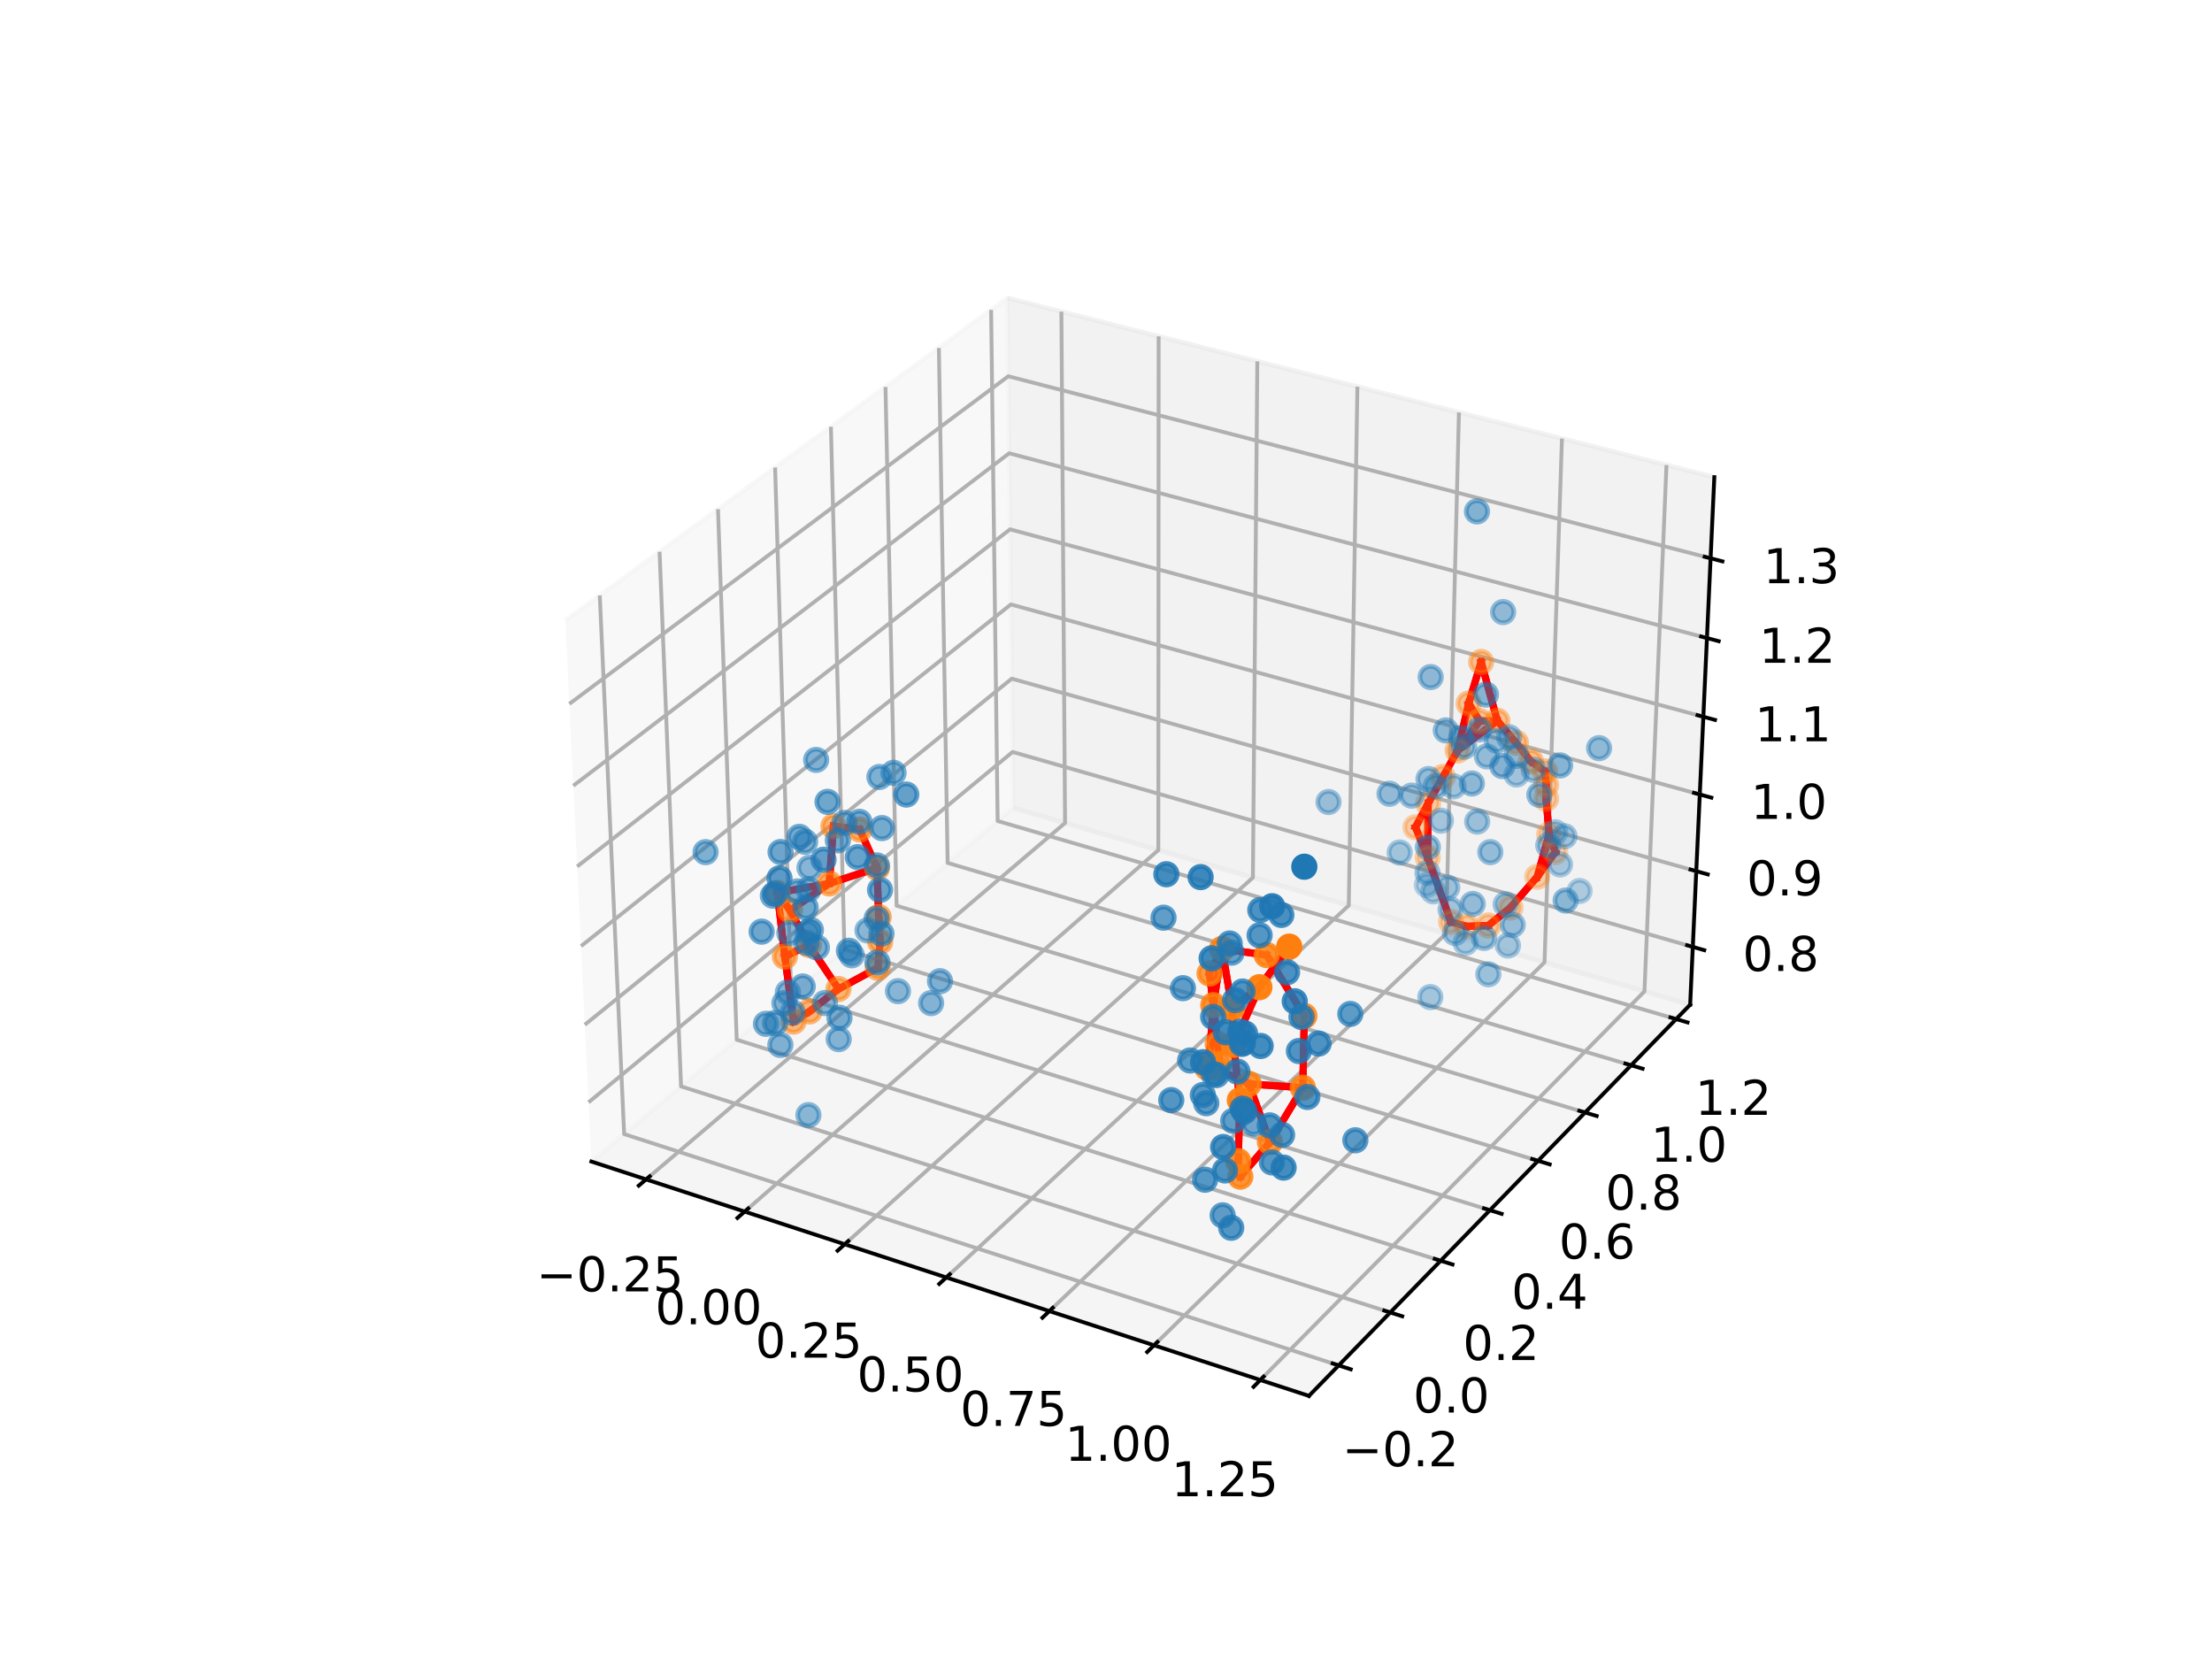 <?xml version="1.0" encoding="utf-8" standalone="no"?>
<!DOCTYPE svg PUBLIC "-//W3C//DTD SVG 1.1//EN"
  "http://www.w3.org/Graphics/SVG/1.1/DTD/svg11.dtd">
<!-- Created with matplotlib (https://matplotlib.org/) -->
<svg height="345.6pt" version="1.1" viewBox="0 0 460.8 345.6" width="460.8pt" xmlns="http://www.w3.org/2000/svg" xmlns:xlink="http://www.w3.org/1999/xlink">
 <defs>
  <style type="text/css">*{stroke-linecap:butt;stroke-linejoin:round;}</style>
 </defs>
 <g id="figure_1">
  <g id="patch_1">
   <path d="M 0 345.6 
L 460.8 345.6 
L 460.8 0 
L 0 0 
z
" style="fill:#ffffff;"/>
  </g>
  <g id="patch_2">
   <path d="M 103.104 307.584 
L 369.216 307.584 
L 369.216 41.472 
L 103.104 41.472 
z
" style="fill:#ffffff;"/>
  </g>
  <g id="pane3d_1">
   <g id="patch_3">
    <path d="M 123.197 241.969 
L 211.076 168.307 
L 209.855 62.074 
L 117.77 129.273 
" style="fill:#f2f2f2;opacity:0.5;stroke:#f2f2f2;stroke-linejoin:miter;"/>
   </g>
  </g>
  <g id="pane3d_2">
   <g id="patch_4">
    <path d="M 211.076 168.307 
L 352.09 209.295 
L 357.123 99.402 
L 209.855 62.074 
" style="fill:#e6e6e6;opacity:0.5;stroke:#e6e6e6;stroke-linejoin:miter;"/>
   </g>
  </g>
  <g id="pane3d_3">
   <g id="patch_5">
    <path d="M 123.197 241.969 
L 272.679 290.79 
L 352.09 209.295 
L 211.076 168.307 
" style="fill:#ececec;opacity:0.5;stroke:#ececec;stroke-linejoin:miter;"/>
   </g>
  </g>
  <g id="axis3d_1">
   <g id="line2d_1">
    <path d="M 123.197 241.969 
L 272.679 290.79 
" style="fill:none;stroke:#000000;stroke-linecap:square;stroke-width:0.8;"/>
   </g>
   <g id="Line3DCollection_1">
    <path d="M 134.593 245.691 
L 221.87 171.445 
L 221.105 64.926 
" style="fill:none;stroke:#b0b0b0;stroke-width:0.8;"/>
    <path d="M 155.128 252.398 
L 241.303 177.093 
L 241.369 70.062 
" style="fill:none;stroke:#b0b0b0;stroke-width:0.8;"/>
    <path d="M 175.97 259.205 
L 261.002 182.819 
L 261.923 75.272 
" style="fill:none;stroke:#b0b0b0;stroke-width:0.8;"/>
    <path d="M 197.125 266.114 
L 280.972 188.623 
L 282.772 80.557 
" style="fill:none;stroke:#b0b0b0;stroke-width:0.8;"/>
    <path d="M 218.601 273.128 
L 301.219 194.509 
L 303.924 85.918 
" style="fill:none;stroke:#b0b0b0;stroke-width:0.8;"/>
    <path d="M 240.405 280.249 
L 321.75 200.476 
L 325.384 91.357 
" style="fill:none;stroke:#b0b0b0;stroke-width:0.8;"/>
    <path d="M 262.544 287.48 
L 342.569 206.527 
L 347.159 96.877 
" style="fill:none;stroke:#b0b0b0;stroke-width:0.8;"/>
   </g>
   <g id="xtick_1">
    <g id="line2d_2">
     <path d="M 135.353 245.045 
L 133.069 246.987 
" style="fill:none;stroke:#000000;stroke-linecap:square;stroke-width:0.8;"/>
    </g>
    <g id="text_1">
     <!-- −0.25 -->
     <g transform="translate(111.743 269.016)scale(0.1 -0.1)">
      <defs>
       <path d="M 10.594 35.5 
L 73.188 35.5 
L 73.188 27.203 
L 10.594 27.203 
z
" id="DejaVuSans-8722"/>
       <path d="M 31.781 66.406 
Q 24.172 66.406 20.328 58.906 
Q 16.5 51.422 16.5 36.375 
Q 16.5 21.391 20.328 13.891 
Q 24.172 6.391 31.781 6.391 
Q 39.453 6.391 43.281 13.891 
Q 47.125 21.391 47.125 36.375 
Q 47.125 51.422 43.281 58.906 
Q 39.453 66.406 31.781 66.406 
z
M 31.781 74.219 
Q 44.047 74.219 50.516 64.516 
Q 56.984 54.828 56.984 36.375 
Q 56.984 17.969 50.516 8.266 
Q 44.047 -1.422 31.781 -1.422 
Q 19.531 -1.422 13.062 8.266 
Q 6.594 17.969 6.594 36.375 
Q 6.594 54.828 13.062 64.516 
Q 19.531 74.219 31.781 74.219 
z
" id="DejaVuSans-48"/>
       <path d="M 10.688 12.406 
L 21 12.406 
L 21 0 
L 10.688 0 
z
" id="DejaVuSans-46"/>
       <path d="M 19.188 8.297 
L 53.609 8.297 
L 53.609 0 
L 7.328 0 
L 7.328 8.297 
Q 12.938 14.109 22.625 23.891 
Q 32.328 33.688 34.812 36.531 
Q 39.547 41.844 41.422 45.531 
Q 43.312 49.219 43.312 52.781 
Q 43.312 58.594 39.234 62.25 
Q 35.156 65.922 28.609 65.922 
Q 23.969 65.922 18.812 64.312 
Q 13.672 62.703 7.812 59.422 
L 7.812 69.391 
Q 13.766 71.781 18.938 73 
Q 24.125 74.219 28.422 74.219 
Q 39.75 74.219 46.484 68.547 
Q 53.219 62.891 53.219 53.422 
Q 53.219 48.922 51.531 44.891 
Q 49.859 40.875 45.406 35.406 
Q 44.188 33.984 37.641 27.219 
Q 31.109 20.453 19.188 8.297 
z
" id="DejaVuSans-50"/>
       <path d="M 10.797 72.906 
L 49.516 72.906 
L 49.516 64.594 
L 19.828 64.594 
L 19.828 46.734 
Q 21.969 47.469 24.109 47.828 
Q 26.266 48.188 28.422 48.188 
Q 40.625 48.188 47.75 41.5 
Q 54.891 34.812 54.891 23.391 
Q 54.891 11.625 47.562 5.094 
Q 40.234 -1.422 26.906 -1.422 
Q 22.312 -1.422 17.547 -0.641 
Q 12.797 0.141 7.719 1.703 
L 7.719 11.625 
Q 12.109 9.234 16.797 8.062 
Q 21.484 6.891 26.703 6.891 
Q 35.156 6.891 40.078 11.328 
Q 45.016 15.766 45.016 23.391 
Q 45.016 31 40.078 35.438 
Q 35.156 39.891 26.703 39.891 
Q 22.75 39.891 18.812 39.016 
Q 14.891 38.141 10.797 36.281 
z
" id="DejaVuSans-53"/>
      </defs>
      <use xlink:href="#DejaVuSans-8722"/>
      <use x="83.789" xlink:href="#DejaVuSans-48"/>
      <use x="147.412" xlink:href="#DejaVuSans-46"/>
      <use x="179.199" xlink:href="#DejaVuSans-50"/>
      <use x="242.822" xlink:href="#DejaVuSans-53"/>
     </g>
    </g>
   </g>
   <g id="xtick_2">
    <g id="line2d_3">
     <path d="M 155.879 251.742 
L 153.623 253.713 
" style="fill:none;stroke:#000000;stroke-linecap:square;stroke-width:0.8;"/>
    </g>
    <g id="text_2">
     <!-- 0.00 -->
     <g transform="translate(136.49 275.865)scale(0.1 -0.1)">
      <use xlink:href="#DejaVuSans-48"/>
      <use x="63.623" xlink:href="#DejaVuSans-46"/>
      <use x="95.41" xlink:href="#DejaVuSans-48"/>
      <use x="159.033" xlink:href="#DejaVuSans-48"/>
     </g>
    </g>
   </g>
   <g id="xtick_3">
    <g id="line2d_4">
     <path d="M 176.711 258.539 
L 174.484 260.54 
" style="fill:none;stroke:#000000;stroke-linecap:square;stroke-width:0.8;"/>
    </g>
    <g id="text_3">
     <!-- 0.25 -->
     <g transform="translate(157.354 282.817)scale(0.1 -0.1)">
      <use xlink:href="#DejaVuSans-48"/>
      <use x="63.623" xlink:href="#DejaVuSans-46"/>
      <use x="95.41" xlink:href="#DejaVuSans-50"/>
      <use x="159.033" xlink:href="#DejaVuSans-53"/>
     </g>
    </g>
   </g>
   <g id="xtick_4">
    <g id="line2d_5">
     <path d="M 197.857 265.438 
L 195.659 267.469 
" style="fill:none;stroke:#000000;stroke-linecap:square;stroke-width:0.8;"/>
    </g>
    <g id="text_4">
     <!-- 0.50 -->
     <g transform="translate(178.533 289.873)scale(0.1 -0.1)">
      <use xlink:href="#DejaVuSans-48"/>
      <use x="63.623" xlink:href="#DejaVuSans-46"/>
      <use x="95.41" xlink:href="#DejaVuSans-53"/>
      <use x="159.033" xlink:href="#DejaVuSans-48"/>
     </g>
    </g>
   </g>
   <g id="xtick_5">
    <g id="line2d_6">
     <path d="M 219.322 272.442 
L 217.155 274.504 
" style="fill:none;stroke:#000000;stroke-linecap:square;stroke-width:0.8;"/>
    </g>
    <g id="text_5">
     <!-- 0.75 -->
     <g transform="translate(200.035 297.037)scale(0.1 -0.1)">
      <defs>
       <path d="M 8.203 72.906 
L 55.078 72.906 
L 55.078 68.703 
L 28.609 0 
L 18.312 0 
L 43.219 64.594 
L 8.203 64.594 
z
" id="DejaVuSans-55"/>
      </defs>
      <use xlink:href="#DejaVuSans-48"/>
      <use x="63.623" xlink:href="#DejaVuSans-46"/>
      <use x="95.41" xlink:href="#DejaVuSans-55"/>
      <use x="159.033" xlink:href="#DejaVuSans-53"/>
     </g>
    </g>
   </g>
   <g id="xtick_6">
    <g id="line2d_7">
     <path d="M 241.116 279.552 
L 238.981 281.646 
" style="fill:none;stroke:#000000;stroke-linecap:square;stroke-width:0.8;"/>
    </g>
    <g id="text_6">
     <!-- 1.00 -->
     <g transform="translate(221.866 304.311)scale(0.1 -0.1)">
      <defs>
       <path d="M 12.406 8.297 
L 28.516 8.297 
L 28.516 63.922 
L 10.984 60.406 
L 10.984 69.391 
L 28.422 72.906 
L 38.281 72.906 
L 38.281 8.297 
L 54.391 8.297 
L 54.391 0 
L 12.406 0 
z
" id="DejaVuSans-49"/>
      </defs>
      <use xlink:href="#DejaVuSans-49"/>
      <use x="63.623" xlink:href="#DejaVuSans-46"/>
      <use x="95.41" xlink:href="#DejaVuSans-48"/>
      <use x="159.033" xlink:href="#DejaVuSans-48"/>
     </g>
    </g>
   </g>
   <g id="xtick_7">
    <g id="line2d_8">
     <path d="M 263.244 286.772 
L 261.142 288.898 
" style="fill:none;stroke:#000000;stroke-linecap:square;stroke-width:0.8;"/>
    </g>
    <g id="text_7">
     <!-- 1.25 -->
     <g transform="translate(244.034 311.697)scale(0.1 -0.1)">
      <use xlink:href="#DejaVuSans-49"/>
      <use x="63.623" xlink:href="#DejaVuSans-46"/>
      <use x="95.41" xlink:href="#DejaVuSans-50"/>
      <use x="159.033" xlink:href="#DejaVuSans-53"/>
     </g>
    </g>
   </g>
  </g>
  <g id="axis3d_2">
   <g id="line2d_9">
    <path d="M 352.09 209.295 
L 272.679 290.79 
" style="fill:none;stroke:#000000;stroke-linecap:square;stroke-width:0.8;"/>
   </g>
   <g id="Line3DCollection_2">
    <path d="M 124.944 124.038 
L 130.019 236.251 
L 278.869 284.438 
" style="fill:none;stroke:#b0b0b0;stroke-width:0.8;"/>
    <path d="M 137.4 114.948 
L 141.875 226.313 
L 289.616 273.409 
" style="fill:none;stroke:#b0b0b0;stroke-width:0.8;"/>
    <path d="M 149.571 106.066 
L 153.471 216.594 
L 300.115 262.635 
" style="fill:none;stroke:#b0b0b0;stroke-width:0.8;"/>
    <path d="M 161.466 97.386 
L 164.814 207.085 
L 310.374 252.106 
" style="fill:none;stroke:#b0b0b0;stroke-width:0.8;"/>
    <path d="M 173.094 88.9 
L 175.914 197.781 
L 320.401 241.816 
" style="fill:none;stroke:#b0b0b0;stroke-width:0.8;"/>
    <path d="M 184.464 80.603 
L 186.779 188.674 
L 330.204 231.755 
" style="fill:none;stroke:#b0b0b0;stroke-width:0.8;"/>
    <path d="M 195.585 72.487 
L 197.415 179.759 
L 339.791 221.917 
" style="fill:none;stroke:#b0b0b0;stroke-width:0.8;"/>
    <path d="M 206.465 64.548 
L 207.829 171.029 
L 349.169 212.293 
" style="fill:none;stroke:#b0b0b0;stroke-width:0.8;"/>
   </g>
   <g id="xtick_8">
    <g id="line2d_10">
     <path d="M 277.615 284.032 
L 281.381 285.251 
" style="fill:none;stroke:#000000;stroke-linecap:square;stroke-width:0.8;"/>
    </g>
    <g id="text_8">
     <!-- −0.2 -->
     <g transform="translate(279.599 305.449)scale(0.1 -0.1)">
      <use xlink:href="#DejaVuSans-8722"/>
      <use x="83.789" xlink:href="#DejaVuSans-48"/>
      <use x="147.412" xlink:href="#DejaVuSans-46"/>
      <use x="179.199" xlink:href="#DejaVuSans-50"/>
     </g>
    </g>
   </g>
   <g id="xtick_9">
    <g id="line2d_11">
     <path d="M 288.372 273.012 
L 292.108 274.203 
" style="fill:none;stroke:#000000;stroke-linecap:square;stroke-width:0.8;"/>
    </g>
    <g id="text_9">
     <!-- 0.0 -->
     <g transform="translate(294.392 294.257)scale(0.1 -0.1)">
      <use xlink:href="#DejaVuSans-48"/>
      <use x="63.623" xlink:href="#DejaVuSans-46"/>
      <use x="95.41" xlink:href="#DejaVuSans-48"/>
     </g>
    </g>
   </g>
   <g id="xtick_10">
    <g id="line2d_12">
     <path d="M 298.88 262.247 
L 302.586 263.411 
" style="fill:none;stroke:#000000;stroke-linecap:square;stroke-width:0.8;"/>
    </g>
    <g id="text_10">
     <!-- 0.2 -->
     <g transform="translate(304.749 283.323)scale(0.1 -0.1)">
      <use xlink:href="#DejaVuSans-48"/>
      <use x="63.623" xlink:href="#DejaVuSans-46"/>
      <use x="95.41" xlink:href="#DejaVuSans-50"/>
     </g>
    </g>
   </g>
   <g id="xtick_11">
    <g id="line2d_13">
     <path d="M 309.149 251.728 
L 312.826 252.865 
" style="fill:none;stroke:#000000;stroke-linecap:square;stroke-width:0.8;"/>
    </g>
    <g id="text_11">
     <!-- 0.4 -->
     <g transform="translate(314.87 272.639)scale(0.1 -0.1)">
      <defs>
       <path d="M 37.797 64.312 
L 12.891 25.391 
L 37.797 25.391 
z
M 35.203 72.906 
L 47.609 72.906 
L 47.609 25.391 
L 58.016 25.391 
L 58.016 17.188 
L 47.609 17.188 
L 47.609 0 
L 37.797 0 
L 37.797 17.188 
L 4.891 17.188 
L 4.891 26.703 
z
" id="DejaVuSans-52"/>
      </defs>
      <use xlink:href="#DejaVuSans-48"/>
      <use x="63.623" xlink:href="#DejaVuSans-46"/>
      <use x="95.41" xlink:href="#DejaVuSans-52"/>
     </g>
    </g>
   </g>
   <g id="xtick_12">
    <g id="line2d_14">
     <path d="M 319.186 241.446 
L 322.833 242.557 
" style="fill:none;stroke:#000000;stroke-linecap:square;stroke-width:0.8;"/>
    </g>
    <g id="text_12">
     <!-- 0.6 -->
     <g transform="translate(324.763 262.197)scale(0.1 -0.1)">
      <defs>
       <path d="M 33.016 40.375 
Q 26.375 40.375 22.484 35.828 
Q 18.609 31.297 18.609 23.391 
Q 18.609 15.531 22.484 10.953 
Q 26.375 6.391 33.016 6.391 
Q 39.656 6.391 43.531 10.953 
Q 47.406 15.531 47.406 23.391 
Q 47.406 31.297 43.531 35.828 
Q 39.656 40.375 33.016 40.375 
z
M 52.594 71.297 
L 52.594 62.312 
Q 48.875 64.062 45.094 64.984 
Q 41.312 65.922 37.594 65.922 
Q 27.828 65.922 22.672 59.328 
Q 17.531 52.734 16.797 39.406 
Q 19.672 43.656 24.016 45.922 
Q 28.375 48.188 33.594 48.188 
Q 44.578 48.188 50.953 41.516 
Q 57.328 34.859 57.328 23.391 
Q 57.328 12.156 50.688 5.359 
Q 44.047 -1.422 33.016 -1.422 
Q 20.359 -1.422 13.672 8.266 
Q 6.984 17.969 6.984 36.375 
Q 6.984 53.656 15.188 63.938 
Q 23.391 74.219 37.203 74.219 
Q 40.922 74.219 44.703 73.484 
Q 48.484 72.75 52.594 71.297 
z
" id="DejaVuSans-54"/>
      </defs>
      <use xlink:href="#DejaVuSans-48"/>
      <use x="63.623" xlink:href="#DejaVuSans-46"/>
      <use x="95.41" xlink:href="#DejaVuSans-54"/>
     </g>
    </g>
   </g>
   <g id="xtick_13">
    <g id="line2d_15">
     <path d="M 328.999 231.393 
L 332.618 232.48 
" style="fill:none;stroke:#000000;stroke-linecap:square;stroke-width:0.8;"/>
    </g>
    <g id="text_13">
     <!-- 0.8 -->
     <g transform="translate(334.434 251.988)scale(0.1 -0.1)">
      <defs>
       <path d="M 31.781 34.625 
Q 24.75 34.625 20.719 30.859 
Q 16.703 27.094 16.703 20.516 
Q 16.703 13.922 20.719 10.156 
Q 24.75 6.391 31.781 6.391 
Q 38.812 6.391 42.859 10.172 
Q 46.922 13.969 46.922 20.516 
Q 46.922 27.094 42.891 30.859 
Q 38.875 34.625 31.781 34.625 
z
M 21.922 38.812 
Q 15.578 40.375 12.031 44.719 
Q 8.5 49.078 8.5 55.328 
Q 8.5 64.062 14.719 69.141 
Q 20.953 74.219 31.781 74.219 
Q 42.672 74.219 48.875 69.141 
Q 55.078 64.062 55.078 55.328 
Q 55.078 49.078 51.531 44.719 
Q 48 40.375 41.703 38.812 
Q 48.828 37.156 52.797 32.312 
Q 56.781 27.484 56.781 20.516 
Q 56.781 9.906 50.312 4.234 
Q 43.844 -1.422 31.781 -1.422 
Q 19.734 -1.422 13.25 4.234 
Q 6.781 9.906 6.781 20.516 
Q 6.781 27.484 10.781 32.312 
Q 14.797 37.156 21.922 38.812 
z
M 18.312 54.391 
Q 18.312 48.734 21.844 45.562 
Q 25.391 42.391 31.781 42.391 
Q 38.141 42.391 41.719 45.562 
Q 45.312 48.734 45.312 54.391 
Q 45.312 60.062 41.719 63.234 
Q 38.141 66.406 31.781 66.406 
Q 25.391 66.406 21.844 63.234 
Q 18.312 60.062 18.312 54.391 
z
" id="DejaVuSans-56"/>
      </defs>
      <use xlink:href="#DejaVuSans-48"/>
      <use x="63.623" xlink:href="#DejaVuSans-46"/>
      <use x="95.41" xlink:href="#DejaVuSans-56"/>
     </g>
    </g>
   </g>
   <g id="xtick_14">
    <g id="line2d_16">
     <path d="M 338.596 221.563 
L 342.186 222.626 
" style="fill:none;stroke:#000000;stroke-linecap:square;stroke-width:0.8;"/>
    </g>
    <g id="text_14">
     <!-- 1.0 -->
     <g transform="translate(343.892 242.004)scale(0.1 -0.1)">
      <use xlink:href="#DejaVuSans-49"/>
      <use x="63.623" xlink:href="#DejaVuSans-46"/>
      <use x="95.41" xlink:href="#DejaVuSans-48"/>
     </g>
    </g>
   </g>
   <g id="xtick_15">
    <g id="line2d_17">
     <path d="M 347.983 211.946 
L 351.545 212.986 
" style="fill:none;stroke:#000000;stroke-linecap:square;stroke-width:0.8;"/>
    </g>
    <g id="text_15">
     <!-- 1.2 -->
     <g transform="translate(353.143 232.238)scale(0.1 -0.1)">
      <use xlink:href="#DejaVuSans-49"/>
      <use x="63.623" xlink:href="#DejaVuSans-46"/>
      <use x="95.41" xlink:href="#DejaVuSans-50"/>
     </g>
    </g>
   </g>
  </g>
  <g id="axis3d_3">
   <g id="line2d_18">
    <path d="M 352.09 209.295 
L 357.123 99.402 
" style="fill:none;stroke:#000000;stroke-linecap:square;stroke-width:0.8;"/>
   </g>
   <g id="Line3DCollection_3">
    <path d="M 352.642 197.254 
L 210.942 156.646 
L 122.604 229.64 
" style="fill:none;stroke:#b0b0b0;stroke-width:0.8;"/>
    <path d="M 353.364 181.478 
L 210.766 141.375 
L 121.825 213.479 
" style="fill:none;stroke:#b0b0b0;stroke-width:0.8;"/>
    <path d="M 354.096 165.499 
L 210.589 125.916 
L 121.037 197.102 
" style="fill:none;stroke:#b0b0b0;stroke-width:0.8;"/>
    <path d="M 354.837 149.313 
L 210.409 110.267 
L 120.237 180.504 
" style="fill:none;stroke:#b0b0b0;stroke-width:0.8;"/>
    <path d="M 355.588 132.916 
L 210.227 94.424 
L 119.427 163.682 
" style="fill:none;stroke:#b0b0b0;stroke-width:0.8;"/>
    <path d="M 356.349 116.303 
L 210.042 78.383 
L 118.606 146.629 
" style="fill:none;stroke:#b0b0b0;stroke-width:0.8;"/>
   </g>
   <g id="xtick_16">
    <g id="line2d_19">
     <path d="M 351.452 196.913 
L 355.024 197.937 
" style="fill:none;stroke:#000000;stroke-linecap:square;stroke-width:0.8;"/>
    </g>
    <g id="text_16">
     <!-- 0.8 -->
     <g transform="translate(363.026 202.271)scale(0.1 -0.1)">
      <use xlink:href="#DejaVuSans-48"/>
      <use x="63.623" xlink:href="#DejaVuSans-46"/>
      <use x="95.41" xlink:href="#DejaVuSans-56"/>
     </g>
    </g>
   </g>
   <g id="xtick_17">
    <g id="line2d_20">
     <path d="M 352.167 181.141 
L 355.762 182.152 
" style="fill:none;stroke:#000000;stroke-linecap:square;stroke-width:0.8;"/>
    </g>
    <g id="text_17">
     <!-- 0.9 -->
     <g transform="translate(363.864 186.527)scale(0.1 -0.1)">
      <defs>
       <path d="M 10.984 1.516 
L 10.984 10.5 
Q 14.703 8.734 18.5 7.812 
Q 22.312 6.891 25.984 6.891 
Q 35.75 6.891 40.891 13.453 
Q 46.047 20.016 46.781 33.406 
Q 43.953 29.203 39.594 26.953 
Q 35.25 24.703 29.984 24.703 
Q 19.047 24.703 12.672 31.312 
Q 6.297 37.938 6.297 49.422 
Q 6.297 60.641 12.938 67.422 
Q 19.578 74.219 30.609 74.219 
Q 43.266 74.219 49.922 64.516 
Q 56.594 54.828 56.594 36.375 
Q 56.594 19.141 48.406 8.859 
Q 40.234 -1.422 26.422 -1.422 
Q 22.703 -1.422 18.891 -0.688 
Q 15.094 0.047 10.984 1.516 
z
M 30.609 32.422 
Q 37.25 32.422 41.125 36.953 
Q 45.016 41.5 45.016 49.422 
Q 45.016 57.281 41.125 61.844 
Q 37.25 66.406 30.609 66.406 
Q 23.969 66.406 20.094 61.844 
Q 16.219 57.281 16.219 49.422 
Q 16.219 41.5 20.094 36.953 
Q 23.969 32.422 30.609 32.422 
z
" id="DejaVuSans-57"/>
      </defs>
      <use xlink:href="#DejaVuSans-48"/>
      <use x="63.623" xlink:href="#DejaVuSans-46"/>
      <use x="95.41" xlink:href="#DejaVuSans-57"/>
     </g>
    </g>
   </g>
   <g id="xtick_18">
    <g id="line2d_21">
     <path d="M 352.891 165.167 
L 356.51 166.165 
" style="fill:none;stroke:#000000;stroke-linecap:square;stroke-width:0.8;"/>
    </g>
    <g id="text_18">
     <!-- 1.0 -->
     <g transform="translate(364.712 170.58)scale(0.1 -0.1)">
      <use xlink:href="#DejaVuSans-49"/>
      <use x="63.623" xlink:href="#DejaVuSans-46"/>
      <use x="95.41" xlink:href="#DejaVuSans-48"/>
     </g>
    </g>
   </g>
   <g id="xtick_19">
    <g id="line2d_22">
     <path d="M 353.624 148.985 
L 357.267 149.97 
" style="fill:none;stroke:#000000;stroke-linecap:square;stroke-width:0.8;"/>
    </g>
    <g id="text_19">
     <!-- 1.1 -->
     <g transform="translate(365.571 154.427)scale(0.1 -0.1)">
      <use xlink:href="#DejaVuSans-49"/>
      <use x="63.623" xlink:href="#DejaVuSans-46"/>
      <use x="95.41" xlink:href="#DejaVuSans-49"/>
     </g>
    </g>
   </g>
   <g id="xtick_20">
    <g id="line2d_23">
     <path d="M 354.366 132.592 
L 358.035 133.563 
" style="fill:none;stroke:#000000;stroke-linecap:square;stroke-width:0.8;"/>
    </g>
    <g id="text_20">
     <!-- 1.2 -->
     <g transform="translate(366.441 138.064)scale(0.1 -0.1)">
      <use xlink:href="#DejaVuSans-49"/>
      <use x="63.623" xlink:href="#DejaVuSans-46"/>
      <use x="95.41" xlink:href="#DejaVuSans-50"/>
     </g>
    </g>
   </g>
   <g id="xtick_21">
    <g id="line2d_24">
     <path d="M 355.119 115.984 
L 358.812 116.941 
" style="fill:none;stroke:#000000;stroke-linecap:square;stroke-width:0.8;"/>
    </g>
    <g id="text_21">
     <!-- 1.3 -->
     <g transform="translate(367.322 121.487)scale(0.1 -0.1)">
      <defs>
       <path d="M 40.578 39.312 
Q 47.656 37.797 51.625 33 
Q 55.609 28.219 55.609 21.188 
Q 55.609 10.406 48.188 4.484 
Q 40.766 -1.422 27.094 -1.422 
Q 22.516 -1.422 17.656 -0.516 
Q 12.797 0.391 7.625 2.203 
L 7.625 11.719 
Q 11.719 9.328 16.594 8.109 
Q 21.484 6.891 26.812 6.891 
Q 36.078 6.891 40.938 10.547 
Q 45.797 14.203 45.797 21.188 
Q 45.797 27.641 41.281 31.266 
Q 36.766 34.906 28.719 34.906 
L 20.219 34.906 
L 20.219 43.016 
L 29.109 43.016 
Q 36.375 43.016 40.234 45.922 
Q 44.094 48.828 44.094 54.297 
Q 44.094 59.906 40.109 62.906 
Q 36.141 65.922 28.719 65.922 
Q 24.656 65.922 20.016 65.031 
Q 15.375 64.156 9.812 62.312 
L 9.812 71.094 
Q 15.438 72.656 20.344 73.438 
Q 25.25 74.219 29.594 74.219 
Q 40.828 74.219 47.359 69.109 
Q 53.906 64.016 53.906 55.328 
Q 53.906 49.266 50.438 45.094 
Q 46.969 40.922 40.578 39.312 
z
" id="DejaVuSans-51"/>
      </defs>
      <use xlink:href="#DejaVuSans-49"/>
      <use x="63.623" xlink:href="#DejaVuSans-46"/>
      <use x="95.41" xlink:href="#DejaVuSans-51"/>
     </g>
    </g>
   </g>
  </g>
  <g id="axes_1">
   <g id="line2d_25">
    <path clip-path="url(#pd754c2da61)" d="M 165.297 212.817 
L 163.505 199.274 
" style="fill:none;stroke:#ff0000;stroke-linecap:square;stroke-width:1.5;"/>
   </g>
   <g id="line2d_26">
    <path clip-path="url(#pd754c2da61)" d="M 165.297 212.817 
L 168.637 210.703 
" style="fill:none;stroke:#ff0000;stroke-linecap:square;stroke-width:1.5;"/>
   </g>
   <g id="line2d_27">
    <path clip-path="url(#pd754c2da61)" d="M 168.637 210.703 
L 174.671 206.028 
" style="fill:none;stroke:#ff0000;stroke-linecap:square;stroke-width:1.5;"/>
   </g>
   <g id="line2d_28">
    <path clip-path="url(#pd754c2da61)" d="M 168.637 210.703 
L 165.297 212.817 
" style="fill:none;stroke:#ff0000;stroke-linecap:square;stroke-width:1.5;"/>
   </g>
   <g id="line2d_29">
    <path clip-path="url(#pd754c2da61)" d="M 174.671 206.028 
L 182.859 201.603 
" style="fill:none;stroke:#ff0000;stroke-linecap:square;stroke-width:1.5;"/>
   </g>
   <g id="line2d_30">
    <path clip-path="url(#pd754c2da61)" d="M 174.671 206.028 
L 168.506 196.832 
" style="fill:none;stroke:#ff0000;stroke-linecap:square;stroke-width:1.5;"/>
   </g>
   <g id="line2d_31">
    <path clip-path="url(#pd754c2da61)" d="M 174.671 206.028 
L 168.637 210.703 
" style="fill:none;stroke:#ff0000;stroke-linecap:square;stroke-width:1.5;"/>
   </g>
   <g id="line2d_32">
    <path clip-path="url(#pd754c2da61)" d="M 168.506 196.832 
L 174.671 206.028 
" style="fill:none;stroke:#ff0000;stroke-linecap:square;stroke-width:1.5;"/>
   </g>
   <g id="line2d_33">
    <path clip-path="url(#pd754c2da61)" d="M 168.506 196.832 
L 163.505 199.274 
" style="fill:none;stroke:#ff0000;stroke-linecap:square;stroke-width:1.5;"/>
   </g>
   <g id="line2d_34">
    <path clip-path="url(#pd754c2da61)" d="M 168.506 196.832 
L 164.577 189.631 
" style="fill:none;stroke:#ff0000;stroke-linecap:square;stroke-width:1.5;"/>
   </g>
   <g id="line2d_35">
    <path clip-path="url(#pd754c2da61)" d="M 164.577 189.631 
L 161.928 185.99 
" style="fill:none;stroke:#ff0000;stroke-linecap:square;stroke-width:1.5;"/>
   </g>
   <g id="line2d_36">
    <path clip-path="url(#pd754c2da61)" d="M 164.577 189.631 
L 168.506 196.832 
" style="fill:none;stroke:#ff0000;stroke-linecap:square;stroke-width:1.5;"/>
   </g>
   <g id="line2d_37">
    <path clip-path="url(#pd754c2da61)" d="M 164.577 189.631 
L 172.751 184.047 
" style="fill:none;stroke:#ff0000;stroke-linecap:square;stroke-width:1.5;"/>
   </g>
   <g id="line2d_38">
    <path clip-path="url(#pd754c2da61)" d="M 172.751 184.047 
L 173.62 172.118 
" style="fill:none;stroke:#ff0000;stroke-linecap:square;stroke-width:1.5;"/>
   </g>
   <g id="line2d_39">
    <path clip-path="url(#pd754c2da61)" d="M 172.751 184.047 
L 182.696 180.781 
" style="fill:none;stroke:#ff0000;stroke-linecap:square;stroke-width:1.5;"/>
   </g>
   <g id="line2d_40">
    <path clip-path="url(#pd754c2da61)" d="M 172.751 184.047 
L 164.577 189.631 
" style="fill:none;stroke:#ff0000;stroke-linecap:square;stroke-width:1.5;"/>
   </g>
   <g id="line2d_41">
    <path clip-path="url(#pd754c2da61)" d="M 172.751 184.047 
L 161.928 185.99 
" style="fill:none;stroke:#ff0000;stroke-linecap:square;stroke-width:1.5;"/>
   </g>
   <g id="line2d_42">
    <path clip-path="url(#pd754c2da61)" d="M 161.928 185.99 
L 163.505 199.274 
" style="fill:none;stroke:#ff0000;stroke-linecap:square;stroke-width:1.5;"/>
   </g>
   <g id="line2d_43">
    <path clip-path="url(#pd754c2da61)" d="M 161.928 185.99 
L 164.577 189.631 
" style="fill:none;stroke:#ff0000;stroke-linecap:square;stroke-width:1.5;"/>
   </g>
   <g id="line2d_44">
    <path clip-path="url(#pd754c2da61)" d="M 161.928 185.99 
L 172.751 184.047 
" style="fill:none;stroke:#ff0000;stroke-linecap:square;stroke-width:1.5;"/>
   </g>
   <g id="line2d_45">
    <path clip-path="url(#pd754c2da61)" d="M 163.505 199.274 
L 165.297 212.817 
" style="fill:none;stroke:#ff0000;stroke-linecap:square;stroke-width:1.5;"/>
   </g>
   <g id="line2d_46">
    <path clip-path="url(#pd754c2da61)" d="M 163.505 199.274 
L 161.928 185.99 
" style="fill:none;stroke:#ff0000;stroke-linecap:square;stroke-width:1.5;"/>
   </g>
   <g id="line2d_47">
    <path clip-path="url(#pd754c2da61)" d="M 163.505 199.274 
L 168.506 196.832 
" style="fill:none;stroke:#ff0000;stroke-linecap:square;stroke-width:1.5;"/>
   </g>
   <g id="line2d_48">
    <path clip-path="url(#pd754c2da61)" d="M 182.696 180.781 
L 179.078 172.796 
" style="fill:none;stroke:#ff0000;stroke-linecap:square;stroke-width:1.5;"/>
   </g>
   <g id="line2d_49">
    <path clip-path="url(#pd754c2da61)" d="M 182.696 180.781 
L 172.751 184.047 
" style="fill:none;stroke:#ff0000;stroke-linecap:square;stroke-width:1.5;"/>
   </g>
   <g id="line2d_50">
    <path clip-path="url(#pd754c2da61)" d="M 182.696 180.781 
L 183.047 191.044 
" style="fill:none;stroke:#ff0000;stroke-linecap:square;stroke-width:1.5;"/>
   </g>
   <g id="line2d_51">
    <path clip-path="url(#pd754c2da61)" d="M 183.047 191.044 
L 182.696 180.781 
" style="fill:none;stroke:#ff0000;stroke-linecap:square;stroke-width:1.5;"/>
   </g>
   <g id="line2d_52">
    <path clip-path="url(#pd754c2da61)" d="M 183.047 191.044 
L 183.356 196.171 
" style="fill:none;stroke:#ff0000;stroke-linecap:square;stroke-width:1.5;"/>
   </g>
   <g id="line2d_53">
    <path clip-path="url(#pd754c2da61)" d="M 183.356 196.171 
L 182.859 201.603 
" style="fill:none;stroke:#ff0000;stroke-linecap:square;stroke-width:1.5;"/>
   </g>
   <g id="line2d_54">
    <path clip-path="url(#pd754c2da61)" d="M 183.356 196.171 
L 183.047 191.044 
" style="fill:none;stroke:#ff0000;stroke-linecap:square;stroke-width:1.5;"/>
   </g>
   <g id="line2d_55">
    <path clip-path="url(#pd754c2da61)" d="M 182.859 201.603 
L 174.671 206.028 
" style="fill:none;stroke:#ff0000;stroke-linecap:square;stroke-width:1.5;"/>
   </g>
   <g id="line2d_56">
    <path clip-path="url(#pd754c2da61)" d="M 182.859 201.603 
L 183.356 196.171 
" style="fill:none;stroke:#ff0000;stroke-linecap:square;stroke-width:1.5;"/>
   </g>
   <g id="line2d_57">
    <path clip-path="url(#pd754c2da61)" d="M 179.078 172.796 
L 182.696 180.781 
" style="fill:none;stroke:#ff0000;stroke-linecap:square;stroke-width:1.5;"/>
   </g>
   <g id="line2d_58">
    <path clip-path="url(#pd754c2da61)" d="M 179.078 172.796 
L 173.62 172.118 
" style="fill:none;stroke:#ff0000;stroke-linecap:square;stroke-width:1.5;"/>
   </g>
   <g id="line2d_59">
    <path clip-path="url(#pd754c2da61)" d="M 173.62 172.118 
L 179.078 172.796 
" style="fill:none;stroke:#ff0000;stroke-linecap:square;stroke-width:1.5;"/>
   </g>
   <g id="line2d_60">
    <path clip-path="url(#pd754c2da61)" d="M 173.62 172.118 
L 172.751 184.047 
" style="fill:none;stroke:#ff0000;stroke-linecap:square;stroke-width:1.5;"/>
   </g>
   <g id="line2d_61">
    <path clip-path="url(#pd754c2da61)" d="M 323.999 177.513 
L 320.241 182.651 
" style="fill:none;stroke:#ff0000;stroke-linecap:square;stroke-width:1.5;"/>
   </g>
   <g id="line2d_62">
    <path clip-path="url(#pd754c2da61)" d="M 323.999 177.513 
L 322.707 173.8 
" style="fill:none;stroke:#ff0000;stroke-linecap:square;stroke-width:1.5;"/>
   </g>
   <g id="line2d_63">
    <path clip-path="url(#pd754c2da61)" d="M 322.707 173.8 
L 323.999 177.513 
" style="fill:none;stroke:#ff0000;stroke-linecap:square;stroke-width:1.5;"/>
   </g>
   <g id="line2d_64">
    <path clip-path="url(#pd754c2da61)" d="M 322.707 173.8 
L 322.087 166.397 
" style="fill:none;stroke:#ff0000;stroke-linecap:square;stroke-width:1.5;"/>
   </g>
   <g id="line2d_65">
    <path clip-path="url(#pd754c2da61)" d="M 322.707 173.8 
L 320.241 182.651 
" style="fill:none;stroke:#ff0000;stroke-linecap:square;stroke-width:1.5;"/>
   </g>
   <g id="line2d_66">
    <path clip-path="url(#pd754c2da61)" d="M 320.241 182.651 
L 323.999 177.513 
" style="fill:none;stroke:#ff0000;stroke-linecap:square;stroke-width:1.5;"/>
   </g>
   <g id="line2d_67">
    <path clip-path="url(#pd754c2da61)" d="M 320.241 182.651 
L 314.65 189.066 
" style="fill:none;stroke:#ff0000;stroke-linecap:square;stroke-width:1.5;"/>
   </g>
   <g id="line2d_68">
    <path clip-path="url(#pd754c2da61)" d="M 320.241 182.651 
L 322.707 173.8 
" style="fill:none;stroke:#ff0000;stroke-linecap:square;stroke-width:1.5;"/>
   </g>
   <g id="line2d_69">
    <path clip-path="url(#pd754c2da61)" d="M 314.65 189.066 
L 310.049 192.795 
" style="fill:none;stroke:#ff0000;stroke-linecap:square;stroke-width:1.5;"/>
   </g>
   <g id="line2d_70">
    <path clip-path="url(#pd754c2da61)" d="M 314.65 189.066 
L 320.241 182.651 
" style="fill:none;stroke:#ff0000;stroke-linecap:square;stroke-width:1.5;"/>
   </g>
   <g id="line2d_71">
    <path clip-path="url(#pd754c2da61)" d="M 310.049 192.795 
L 314.65 189.066 
" style="fill:none;stroke:#ff0000;stroke-linecap:square;stroke-width:1.5;"/>
   </g>
   <g id="line2d_72">
    <path clip-path="url(#pd754c2da61)" d="M 310.049 192.795 
L 305.51 192.973 
" style="fill:none;stroke:#ff0000;stroke-linecap:square;stroke-width:1.5;"/>
   </g>
   <g id="line2d_73">
    <path clip-path="url(#pd754c2da61)" d="M 305.51 192.973 
L 310.049 192.795 
" style="fill:none;stroke:#ff0000;stroke-linecap:square;stroke-width:1.5;"/>
   </g>
   <g id="line2d_74">
    <path clip-path="url(#pd754c2da61)" d="M 305.51 192.973 
L 302.267 192.03 
" style="fill:none;stroke:#ff0000;stroke-linecap:square;stroke-width:1.5;"/>
   </g>
   <g id="line2d_75">
    <path clip-path="url(#pd754c2da61)" d="M 302.267 192.03 
L 297.416 178.646 
" style="fill:none;stroke:#ff0000;stroke-linecap:square;stroke-width:1.5;"/>
   </g>
   <g id="line2d_76">
    <path clip-path="url(#pd754c2da61)" d="M 302.267 192.03 
L 305.51 192.973 
" style="fill:none;stroke:#ff0000;stroke-linecap:square;stroke-width:1.5;"/>
   </g>
   <g id="line2d_77">
    <path clip-path="url(#pd754c2da61)" d="M 297.416 178.646 
L 294.88 172.324 
" style="fill:none;stroke:#ff0000;stroke-linecap:square;stroke-width:1.5;"/>
   </g>
   <g id="line2d_78">
    <path clip-path="url(#pd754c2da61)" d="M 297.416 178.646 
L 302.267 192.03 
" style="fill:none;stroke:#ff0000;stroke-linecap:square;stroke-width:1.5;"/>
   </g>
   <g id="line2d_79">
    <path clip-path="url(#pd754c2da61)" d="M 297.416 178.646 
L 297.51 167.348 
" style="fill:none;stroke:#ff0000;stroke-linecap:square;stroke-width:1.5;"/>
   </g>
   <g id="line2d_80">
    <path clip-path="url(#pd754c2da61)" d="M 297.51 167.348 
L 294.88 172.324 
" style="fill:none;stroke:#ff0000;stroke-linecap:square;stroke-width:1.5;"/>
   </g>
   <g id="line2d_81">
    <path clip-path="url(#pd754c2da61)" d="M 297.51 167.348 
L 297.416 178.646 
" style="fill:none;stroke:#ff0000;stroke-linecap:square;stroke-width:1.5;"/>
   </g>
   <g id="line2d_82">
    <path clip-path="url(#pd754c2da61)" d="M 297.51 167.348 
L 300.578 161.856 
" style="fill:none;stroke:#ff0000;stroke-linecap:square;stroke-width:1.5;"/>
   </g>
   <g id="line2d_83">
    <path clip-path="url(#pd754c2da61)" d="M 300.578 161.856 
L 303.66 156.337 
" style="fill:none;stroke:#ff0000;stroke-linecap:square;stroke-width:1.5;"/>
   </g>
   <g id="line2d_84">
    <path clip-path="url(#pd754c2da61)" d="M 300.578 161.856 
L 297.51 167.348 
" style="fill:none;stroke:#ff0000;stroke-linecap:square;stroke-width:1.5;"/>
   </g>
   <g id="line2d_85">
    <path clip-path="url(#pd754c2da61)" d="M 303.66 156.337 
L 308.232 150.218 
" style="fill:none;stroke:#ff0000;stroke-linecap:square;stroke-width:1.5;"/>
   </g>
   <g id="line2d_86">
    <path clip-path="url(#pd754c2da61)" d="M 303.66 156.337 
L 305.958 146.544 
" style="fill:none;stroke:#ff0000;stroke-linecap:square;stroke-width:1.5;"/>
   </g>
   <g id="line2d_87">
    <path clip-path="url(#pd754c2da61)" d="M 303.66 156.337 
L 311.916 150.147 
" style="fill:none;stroke:#ff0000;stroke-linecap:square;stroke-width:1.5;"/>
   </g>
   <g id="line2d_88">
    <path clip-path="url(#pd754c2da61)" d="M 303.66 156.337 
L 300.578 161.856 
" style="fill:none;stroke:#ff0000;stroke-linecap:square;stroke-width:1.5;"/>
   </g>
   <g id="line2d_89">
    <path clip-path="url(#pd754c2da61)" d="M 311.916 150.147 
L 308.547 137.896 
" style="fill:none;stroke:#ff0000;stroke-linecap:square;stroke-width:1.5;"/>
   </g>
   <g id="line2d_90">
    <path clip-path="url(#pd754c2da61)" d="M 311.916 150.147 
L 308.232 150.218 
" style="fill:none;stroke:#ff0000;stroke-linecap:square;stroke-width:1.5;"/>
   </g>
   <g id="line2d_91">
    <path clip-path="url(#pd754c2da61)" d="M 311.916 150.147 
L 303.66 156.337 
" style="fill:none;stroke:#ff0000;stroke-linecap:square;stroke-width:1.5;"/>
   </g>
   <g id="line2d_92">
    <path clip-path="url(#pd754c2da61)" d="M 311.916 150.147 
L 315.797 154.719 
" style="fill:none;stroke:#ff0000;stroke-linecap:square;stroke-width:1.5;"/>
   </g>
   <g id="line2d_93">
    <path clip-path="url(#pd754c2da61)" d="M 315.797 154.719 
L 318.915 158.609 
" style="fill:none;stroke:#ff0000;stroke-linecap:square;stroke-width:1.5;"/>
   </g>
   <g id="line2d_94">
    <path clip-path="url(#pd754c2da61)" d="M 315.797 154.719 
L 311.916 150.147 
" style="fill:none;stroke:#ff0000;stroke-linecap:square;stroke-width:1.5;"/>
   </g>
   <g id="line2d_95">
    <path clip-path="url(#pd754c2da61)" d="M 318.915 158.609 
L 321.849 160.708 
" style="fill:none;stroke:#ff0000;stroke-linecap:square;stroke-width:1.5;"/>
   </g>
   <g id="line2d_96">
    <path clip-path="url(#pd754c2da61)" d="M 318.915 158.609 
L 315.797 154.719 
" style="fill:none;stroke:#ff0000;stroke-linecap:square;stroke-width:1.5;"/>
   </g>
   <g id="line2d_97">
    <path clip-path="url(#pd754c2da61)" d="M 321.849 160.708 
L 318.915 158.609 
" style="fill:none;stroke:#ff0000;stroke-linecap:square;stroke-width:1.5;"/>
   </g>
   <g id="line2d_98">
    <path clip-path="url(#pd754c2da61)" d="M 321.849 160.708 
L 322.09 163.556 
" style="fill:none;stroke:#ff0000;stroke-linecap:square;stroke-width:1.5;"/>
   </g>
   <g id="line2d_99">
    <path clip-path="url(#pd754c2da61)" d="M 322.09 163.556 
L 322.087 166.397 
" style="fill:none;stroke:#ff0000;stroke-linecap:square;stroke-width:1.5;"/>
   </g>
   <g id="line2d_100">
    <path clip-path="url(#pd754c2da61)" d="M 322.09 163.556 
L 321.849 160.708 
" style="fill:none;stroke:#ff0000;stroke-linecap:square;stroke-width:1.5;"/>
   </g>
   <g id="line2d_101">
    <path clip-path="url(#pd754c2da61)" d="M 322.087 166.397 
L 322.707 173.8 
" style="fill:none;stroke:#ff0000;stroke-linecap:square;stroke-width:1.5;"/>
   </g>
   <g id="line2d_102">
    <path clip-path="url(#pd754c2da61)" d="M 322.087 166.397 
L 322.09 163.556 
" style="fill:none;stroke:#ff0000;stroke-linecap:square;stroke-width:1.5;"/>
   </g>
   <g id="line2d_103">
    <path clip-path="url(#pd754c2da61)" d="M 308.232 150.218 
L 311.916 150.147 
" style="fill:none;stroke:#ff0000;stroke-linecap:square;stroke-width:1.5;"/>
   </g>
   <g id="line2d_104">
    <path clip-path="url(#pd754c2da61)" d="M 308.232 150.218 
L 303.66 156.337 
" style="fill:none;stroke:#ff0000;stroke-linecap:square;stroke-width:1.5;"/>
   </g>
   <g id="line2d_105">
    <path clip-path="url(#pd754c2da61)" d="M 308.232 150.218 
L 305.958 146.544 
" style="fill:none;stroke:#ff0000;stroke-linecap:square;stroke-width:1.5;"/>
   </g>
   <g id="line2d_106">
    <path clip-path="url(#pd754c2da61)" d="M 305.958 146.544 
L 308.547 137.896 
" style="fill:none;stroke:#ff0000;stroke-linecap:square;stroke-width:1.5;"/>
   </g>
   <g id="line2d_107">
    <path clip-path="url(#pd754c2da61)" d="M 305.958 146.544 
L 303.66 156.337 
" style="fill:none;stroke:#ff0000;stroke-linecap:square;stroke-width:1.5;"/>
   </g>
   <g id="line2d_108">
    <path clip-path="url(#pd754c2da61)" d="M 305.958 146.544 
L 308.232 150.218 
" style="fill:none;stroke:#ff0000;stroke-linecap:square;stroke-width:1.5;"/>
   </g>
   <g id="line2d_109">
    <path clip-path="url(#pd754c2da61)" d="M 308.547 137.896 
L 311.916 150.147 
" style="fill:none;stroke:#ff0000;stroke-linecap:square;stroke-width:1.5;"/>
   </g>
   <g id="line2d_110">
    <path clip-path="url(#pd754c2da61)" d="M 308.547 137.896 
L 305.958 146.544 
" style="fill:none;stroke:#ff0000;stroke-linecap:square;stroke-width:1.5;"/>
   </g>
   <g id="line2d_111">
    <path clip-path="url(#pd754c2da61)" d="M 294.88 172.324 
L 297.416 178.646 
" style="fill:none;stroke:#ff0000;stroke-linecap:square;stroke-width:1.5;"/>
   </g>
   <g id="line2d_112">
    <path clip-path="url(#pd754c2da61)" d="M 294.88 172.324 
L 297.51 167.348 
" style="fill:none;stroke:#ff0000;stroke-linecap:square;stroke-width:1.5;"/>
   </g>
   <g id="line2d_113">
    <path clip-path="url(#pd754c2da61)" d="M 254.566 197.673 
L 263.88 198.958 
" style="fill:none;stroke:#ff0000;stroke-linecap:square;stroke-width:1.5;"/>
   </g>
   <g id="line2d_114">
    <path clip-path="url(#pd754c2da61)" d="M 254.566 197.673 
L 251.973 202.797 
" style="fill:none;stroke:#ff0000;stroke-linecap:square;stroke-width:1.5;"/>
   </g>
   <g id="line2d_115">
    <path clip-path="url(#pd754c2da61)" d="M 254.566 197.673 
L 252.756 209.403 
" style="fill:none;stroke:#ff0000;stroke-linecap:square;stroke-width:1.5;"/>
   </g>
   <g id="line2d_116">
    <path clip-path="url(#pd754c2da61)" d="M 254.566 197.673 
L 256.671 209.988 
" style="fill:none;stroke:#ff0000;stroke-linecap:square;stroke-width:1.5;"/>
   </g>
   <g id="line2d_117">
    <path clip-path="url(#pd754c2da61)" d="M 256.671 209.988 
L 256.985 217.67 
" style="fill:none;stroke:#ff0000;stroke-linecap:square;stroke-width:1.5;"/>
   </g>
   <g id="line2d_118">
    <path clip-path="url(#pd754c2da61)" d="M 256.671 209.988 
L 262.354 205.648 
" style="fill:none;stroke:#ff0000;stroke-linecap:square;stroke-width:1.5;"/>
   </g>
   <g id="line2d_119">
    <path clip-path="url(#pd754c2da61)" d="M 256.671 209.988 
L 254.566 197.673 
" style="fill:none;stroke:#ff0000;stroke-linecap:square;stroke-width:1.5;"/>
   </g>
   <g id="line2d_120">
    <path clip-path="url(#pd754c2da61)" d="M 262.354 205.648 
L 268.569 197.2 
" style="fill:none;stroke:#ff0000;stroke-linecap:square;stroke-width:1.5;"/>
   </g>
   <g id="line2d_121">
    <path clip-path="url(#pd754c2da61)" d="M 262.354 205.648 
L 256.671 209.988 
" style="fill:none;stroke:#ff0000;stroke-linecap:square;stroke-width:1.5;"/>
   </g>
   <g id="line2d_122">
    <path clip-path="url(#pd754c2da61)" d="M 262.354 205.648 
L 256.985 217.67 
" style="fill:none;stroke:#ff0000;stroke-linecap:square;stroke-width:1.5;"/>
   </g>
   <g id="line2d_123">
    <path clip-path="url(#pd754c2da61)" d="M 256.985 217.67 
L 256.671 209.988 
" style="fill:none;stroke:#ff0000;stroke-linecap:square;stroke-width:1.5;"/>
   </g>
   <g id="line2d_124">
    <path clip-path="url(#pd754c2da61)" d="M 256.985 217.67 
L 258.277 229.201 
" style="fill:none;stroke:#ff0000;stroke-linecap:square;stroke-width:1.5;"/>
   </g>
   <g id="line2d_125">
    <path clip-path="url(#pd754c2da61)" d="M 256.985 217.67 
L 262.354 205.648 
" style="fill:none;stroke:#ff0000;stroke-linecap:square;stroke-width:1.5;"/>
   </g>
   <g id="line2d_126">
    <path clip-path="url(#pd754c2da61)" d="M 258.277 229.201 
L 257.947 241.894 
" style="fill:none;stroke:#ff0000;stroke-linecap:square;stroke-width:1.5;"/>
   </g>
   <g id="line2d_127">
    <path clip-path="url(#pd754c2da61)" d="M 258.277 229.201 
L 256.985 217.67 
" style="fill:none;stroke:#ff0000;stroke-linecap:square;stroke-width:1.5;"/>
   </g>
   <g id="line2d_128">
    <path clip-path="url(#pd754c2da61)" d="M 257.947 241.894 
L 258.38 245.12 
" style="fill:none;stroke:#ff0000;stroke-linecap:square;stroke-width:1.5;"/>
   </g>
   <g id="line2d_129">
    <path clip-path="url(#pd754c2da61)" d="M 257.947 241.894 
L 258.277 229.201 
" style="fill:none;stroke:#ff0000;stroke-linecap:square;stroke-width:1.5;"/>
   </g>
   <g id="line2d_130">
    <path clip-path="url(#pd754c2da61)" d="M 258.38 245.12 
L 264.554 237.906 
" style="fill:none;stroke:#ff0000;stroke-linecap:square;stroke-width:1.5;"/>
   </g>
   <g id="line2d_131">
    <path clip-path="url(#pd754c2da61)" d="M 258.38 245.12 
L 257.947 241.894 
" style="fill:none;stroke:#ff0000;stroke-linecap:square;stroke-width:1.5;"/>
   </g>
   <g id="line2d_132">
    <path clip-path="url(#pd754c2da61)" d="M 264.554 237.906 
L 258.38 245.12 
" style="fill:none;stroke:#ff0000;stroke-linecap:square;stroke-width:1.5;"/>
   </g>
   <g id="line2d_133">
    <path clip-path="url(#pd754c2da61)" d="M 264.554 237.906 
L 260.15 225.799 
" style="fill:none;stroke:#ff0000;stroke-linecap:square;stroke-width:1.5;"/>
   </g>
   <g id="line2d_134">
    <path clip-path="url(#pd754c2da61)" d="M 264.554 237.906 
L 271.398 226.593 
" style="fill:none;stroke:#ff0000;stroke-linecap:square;stroke-width:1.5;"/>
   </g>
   <g id="line2d_135">
    <path clip-path="url(#pd754c2da61)" d="M 271.398 226.593 
L 264.554 237.906 
" style="fill:none;stroke:#ff0000;stroke-linecap:square;stroke-width:1.5;"/>
   </g>
   <g id="line2d_136">
    <path clip-path="url(#pd754c2da61)" d="M 271.398 226.593 
L 271.719 211.636 
" style="fill:none;stroke:#ff0000;stroke-linecap:square;stroke-width:1.5;"/>
   </g>
   <g id="line2d_137">
    <path clip-path="url(#pd754c2da61)" d="M 271.398 226.593 
L 260.15 225.799 
" style="fill:none;stroke:#ff0000;stroke-linecap:square;stroke-width:1.5;"/>
   </g>
   <g id="line2d_138">
    <path clip-path="url(#pd754c2da61)" d="M 260.15 225.799 
L 251.837 221.868 
" style="fill:none;stroke:#ff0000;stroke-linecap:square;stroke-width:1.5;"/>
   </g>
   <g id="line2d_139">
    <path clip-path="url(#pd754c2da61)" d="M 260.15 225.799 
L 264.554 237.906 
" style="fill:none;stroke:#ff0000;stroke-linecap:square;stroke-width:1.5;"/>
   </g>
   <g id="line2d_140">
    <path clip-path="url(#pd754c2da61)" d="M 260.15 225.799 
L 271.398 226.593 
" style="fill:none;stroke:#ff0000;stroke-linecap:square;stroke-width:1.5;"/>
   </g>
   <g id="line2d_141">
    <path clip-path="url(#pd754c2da61)" d="M 251.837 221.868 
L 260.15 225.799 
" style="fill:none;stroke:#ff0000;stroke-linecap:square;stroke-width:1.5;"/>
   </g>
   <g id="line2d_142">
    <path clip-path="url(#pd754c2da61)" d="M 251.837 221.868 
L 252.756 209.403 
" style="fill:none;stroke:#ff0000;stroke-linecap:square;stroke-width:1.5;"/>
   </g>
   <g id="line2d_143">
    <path clip-path="url(#pd754c2da61)" d="M 251.837 221.868 
L 251.464 222.401 
" style="fill:none;stroke:#ff0000;stroke-linecap:square;stroke-width:1.5;"/>
   </g>
   <g id="line2d_144">
    <path clip-path="url(#pd754c2da61)" d="M 251.464 222.401 
L 253.457 222.624 
" style="fill:none;stroke:#ff0000;stroke-linecap:square;stroke-width:1.5;"/>
   </g>
   <g id="line2d_145">
    <path clip-path="url(#pd754c2da61)" d="M 251.464 222.401 
L 251.837 221.868 
" style="fill:none;stroke:#ff0000;stroke-linecap:square;stroke-width:1.5;"/>
   </g>
   <g id="line2d_146">
    <path clip-path="url(#pd754c2da61)" d="M 253.457 222.624 
L 251.464 222.401 
" style="fill:none;stroke:#ff0000;stroke-linecap:square;stroke-width:1.5;"/>
   </g>
   <g id="line2d_147">
    <path clip-path="url(#pd754c2da61)" d="M 253.457 222.624 
L 254.018 221.553 
" style="fill:none;stroke:#ff0000;stroke-linecap:square;stroke-width:1.5;"/>
   </g>
   <g id="line2d_148">
    <path clip-path="url(#pd754c2da61)" d="M 254.018 221.553 
L 253.457 222.624 
" style="fill:none;stroke:#ff0000;stroke-linecap:square;stroke-width:1.5;"/>
   </g>
   <g id="line2d_149">
    <path clip-path="url(#pd754c2da61)" d="M 254.018 221.553 
L 253.67 217.496 
" style="fill:none;stroke:#ff0000;stroke-linecap:square;stroke-width:1.5;"/>
   </g>
   <g id="line2d_150">
    <path clip-path="url(#pd754c2da61)" d="M 253.67 217.496 
L 251.973 202.797 
" style="fill:none;stroke:#ff0000;stroke-linecap:square;stroke-width:1.5;"/>
   </g>
   <g id="line2d_151">
    <path clip-path="url(#pd754c2da61)" d="M 253.67 217.496 
L 254.018 221.553 
" style="fill:none;stroke:#ff0000;stroke-linecap:square;stroke-width:1.5;"/>
   </g>
   <g id="line2d_152">
    <path clip-path="url(#pd754c2da61)" d="M 251.973 202.797 
L 254.566 197.673 
" style="fill:none;stroke:#ff0000;stroke-linecap:square;stroke-width:1.5;"/>
   </g>
   <g id="line2d_153">
    <path clip-path="url(#pd754c2da61)" d="M 251.973 202.797 
L 253.67 217.496 
" style="fill:none;stroke:#ff0000;stroke-linecap:square;stroke-width:1.5;"/>
   </g>
   <g id="line2d_154">
    <path clip-path="url(#pd754c2da61)" d="M 252.756 209.403 
L 254.566 197.673 
" style="fill:none;stroke:#ff0000;stroke-linecap:square;stroke-width:1.5;"/>
   </g>
   <g id="line2d_155">
    <path clip-path="url(#pd754c2da61)" d="M 252.756 209.403 
L 251.837 221.868 
" style="fill:none;stroke:#ff0000;stroke-linecap:square;stroke-width:1.5;"/>
   </g>
   <g id="line2d_156">
    <path clip-path="url(#pd754c2da61)" d="M 271.719 211.636 
L 263.88 198.958 
" style="fill:none;stroke:#ff0000;stroke-linecap:square;stroke-width:1.5;"/>
   </g>
   <g id="line2d_157">
    <path clip-path="url(#pd754c2da61)" d="M 271.719 211.636 
L 271.398 226.593 
" style="fill:none;stroke:#ff0000;stroke-linecap:square;stroke-width:1.5;"/>
   </g>
   <g id="line2d_158">
    <path clip-path="url(#pd754c2da61)" d="M 263.88 198.958 
L 254.566 197.673 
" style="fill:none;stroke:#ff0000;stroke-linecap:square;stroke-width:1.5;"/>
   </g>
   <g id="line2d_159">
    <path clip-path="url(#pd754c2da61)" d="M 263.88 198.958 
L 271.719 211.636 
" style="fill:none;stroke:#ff0000;stroke-linecap:square;stroke-width:1.5;"/>
   </g>
   <g id="line2d_160">
    <path clip-path="url(#pd754c2da61)" d="M 268.569 197.2 
L 262.354 205.648 
" style="fill:none;stroke:#ff0000;stroke-linecap:square;stroke-width:1.5;"/>
   </g>
   <g id="Path3DCollection_1">
    <defs>
     <path d="M 0 2.236 
C 0.593 2.236 1.162 2 1.581 1.581 
C 2 1.162 2.236 0.593 2.236 -0 
C 2.236 -0.593 2 -1.162 1.581 -1.581 
C 1.162 -2 0.593 -2.236 0 -2.236 
C -0.593 -2.236 -1.162 -2 -1.581 -1.581 
C -2 -1.162 -2.236 -0.593 -2.236 0 
C -2.236 0.593 -2 1.162 -1.581 1.581 
C -1.162 2 -0.593 2.236 0 2.236 
z
" id="C0_0_7f87c2992a"/>
    </defs>
    <g clip-path="url(#pd754c2da61)">
     <use style="fill:#ff7f0e;fill-opacity:0.3;stroke:#ff7f0e;stroke-opacity:0.3;" x="323.999" xlink:href="#C0_0_7f87c2992a" y="177.513"/>
    </g>
    <g clip-path="url(#pd754c2da61)">
     <use style="fill:#ff7f0e;fill-opacity:0.312;stroke:#ff7f0e;stroke-opacity:0.312;" x="322.707" xlink:href="#C0_0_7f87c2992a" y="173.8"/>
    </g>
    <g clip-path="url(#pd754c2da61)">
     <use style="fill:#ff7f0e;fill-opacity:0.325;stroke:#ff7f0e;stroke-opacity:0.325;" x="294.88" xlink:href="#C0_0_7f87c2992a" y="172.324"/>
    </g>
    <g clip-path="url(#pd754c2da61)">
     <use style="fill:#ff7f0e;fill-opacity:0.326;stroke:#ff7f0e;stroke-opacity:0.326;" x="320.241" xlink:href="#C0_0_7f87c2992a" y="182.651"/>
    </g>
    <g clip-path="url(#pd754c2da61)">
     <use style="fill:#ff7f0e;fill-opacity:0.326;stroke:#ff7f0e;stroke-opacity:0.326;" x="302.267" xlink:href="#C0_0_7f87c2992a" y="192.03"/>
    </g>
    <g clip-path="url(#pd754c2da61)">
     <use style="fill:#ff7f0e;fill-opacity:0.328;stroke:#ff7f0e;stroke-opacity:0.328;" x="297.416" xlink:href="#C0_0_7f87c2992a" y="178.646"/>
    </g>
    <g clip-path="url(#pd754c2da61)">
     <use style="fill:#ff7f0e;fill-opacity:0.336;stroke:#ff7f0e;stroke-opacity:0.336;" x="322.087" xlink:href="#C0_0_7f87c2992a" y="166.397"/>
    </g>
    <g clip-path="url(#pd754c2da61)">
     <use style="fill:#ff7f0e;fill-opacity:0.344;stroke:#ff7f0e;stroke-opacity:0.344;" x="305.51" xlink:href="#C0_0_7f87c2992a" y="192.973"/>
    </g>
    <g clip-path="url(#pd754c2da61)">
     <use style="fill:#ff7f0e;fill-opacity:0.357;stroke:#ff7f0e;stroke-opacity:0.357;" x="297.51" xlink:href="#C0_0_7f87c2992a" y="167.348"/>
    </g>
    <g clip-path="url(#pd754c2da61)">
     <use style="fill:#ff7f0e;fill-opacity:0.363;stroke:#ff7f0e;stroke-opacity:0.363;" x="314.65" xlink:href="#C0_0_7f87c2992a" y="189.066"/>
    </g>
    <g clip-path="url(#pd754c2da61)">
     <use style="fill:#ff7f0e;fill-opacity:0.364;stroke:#ff7f0e;stroke-opacity:0.364;" x="310.049" xlink:href="#C0_0_7f87c2992a" y="192.795"/>
    </g>
    <g clip-path="url(#pd754c2da61)">
     <use style="fill:#ff7f0e;fill-opacity:0.366;stroke:#ff7f0e;stroke-opacity:0.366;" x="322.09" xlink:href="#C0_0_7f87c2992a" y="163.556"/>
    </g>
    <g clip-path="url(#pd754c2da61)">
     <use style="fill:#ff7f0e;fill-opacity:0.377;stroke:#ff7f0e;stroke-opacity:0.377;" x="300.578" xlink:href="#C0_0_7f87c2992a" y="161.856"/>
    </g>
    <g clip-path="url(#pd754c2da61)">
     <use style="fill:#ff7f0e;fill-opacity:0.398;stroke:#ff7f0e;stroke-opacity:0.398;" x="303.66" xlink:href="#C0_0_7f87c2992a" y="156.337"/>
    </g>
    <g clip-path="url(#pd754c2da61)">
     <use style="fill:#ff7f0e;fill-opacity:0.403;stroke:#ff7f0e;stroke-opacity:0.403;" x="321.849" xlink:href="#C0_0_7f87c2992a" y="160.708"/>
    </g>
    <g clip-path="url(#pd754c2da61)">
     <use style="fill:#ff7f0e;fill-opacity:0.411;stroke:#ff7f0e;stroke-opacity:0.411;" x="308.232" xlink:href="#C0_0_7f87c2992a" y="150.218"/>
    </g>
    <g clip-path="url(#pd754c2da61)">
     <use style="fill:#ff7f0e;fill-opacity:0.415;stroke:#ff7f0e;stroke-opacity:0.415;" x="305.958" xlink:href="#C0_0_7f87c2992a" y="146.544"/>
    </g>
    <g clip-path="url(#pd754c2da61)">
     <use style="fill:#ff7f0e;fill-opacity:0.43;stroke:#ff7f0e;stroke-opacity:0.43;" x="311.916" xlink:href="#C0_0_7f87c2992a" y="150.147"/>
    </g>
    <g clip-path="url(#pd754c2da61)">
     <use style="fill:#ff7f0e;fill-opacity:0.436;stroke:#ff7f0e;stroke-opacity:0.436;" x="308.547" xlink:href="#C0_0_7f87c2992a" y="137.896"/>
    </g>
    <g clip-path="url(#pd754c2da61)">
     <use style="fill:#ff7f0e;fill-opacity:0.441;stroke:#ff7f0e;stroke-opacity:0.441;" x="315.797" xlink:href="#C0_0_7f87c2992a" y="154.719"/>
    </g>
    <g clip-path="url(#pd754c2da61)">
     <use style="fill:#ff7f0e;fill-opacity:0.443;stroke:#ff7f0e;stroke-opacity:0.443;" x="318.915" xlink:href="#C0_0_7f87c2992a" y="158.609"/>
    </g>
    <g clip-path="url(#pd754c2da61)">
     <use style="fill:#ff7f0e;fill-opacity:0.538;stroke:#ff7f0e;stroke-opacity:0.538;" x="165.297" xlink:href="#C0_0_7f87c2992a" y="212.817"/>
    </g>
    <g clip-path="url(#pd754c2da61)">
     <use style="fill:#ff7f0e;fill-opacity:0.544;stroke:#ff7f0e;stroke-opacity:0.544;" x="168.637" xlink:href="#C0_0_7f87c2992a" y="210.703"/>
    </g>
    <g clip-path="url(#pd754c2da61)">
     <use style="fill:#ff7f0e;fill-opacity:0.55;stroke:#ff7f0e;stroke-opacity:0.55;" x="174.671" xlink:href="#C0_0_7f87c2992a" y="206.028"/>
    </g>
    <g clip-path="url(#pd754c2da61)">
     <use style="fill:#ff7f0e;fill-opacity:0.567;stroke:#ff7f0e;stroke-opacity:0.567;" x="182.859" xlink:href="#C0_0_7f87c2992a" y="201.603"/>
    </g>
    <g clip-path="url(#pd754c2da61)">
     <use style="fill:#ff7f0e;fill-opacity:0.576;stroke:#ff7f0e;stroke-opacity:0.576;" x="168.506" xlink:href="#C0_0_7f87c2992a" y="196.832"/>
    </g>
    <g clip-path="url(#pd754c2da61)">
     <use style="fill:#ff7f0e;fill-opacity:0.576;stroke:#ff7f0e;stroke-opacity:0.576;" x="173.62" xlink:href="#C0_0_7f87c2992a" y="172.118"/>
    </g>
    <g clip-path="url(#pd754c2da61)">
     <use style="fill:#ff7f0e;fill-opacity:0.583;stroke:#ff7f0e;stroke-opacity:0.583;" x="163.505" xlink:href="#C0_0_7f87c2992a" y="199.274"/>
    </g>
    <g clip-path="url(#pd754c2da61)">
     <use style="fill:#ff7f0e;fill-opacity:0.59;stroke:#ff7f0e;stroke-opacity:0.59;" x="179.078" xlink:href="#C0_0_7f87c2992a" y="172.796"/>
    </g>
    <g clip-path="url(#pd754c2da61)">
     <use style="fill:#ff7f0e;fill-opacity:0.593;stroke:#ff7f0e;stroke-opacity:0.593;" x="183.356" xlink:href="#C0_0_7f87c2992a" y="196.171"/>
    </g>
    <g clip-path="url(#pd754c2da61)">
     <use style="fill:#ff7f0e;fill-opacity:0.608;stroke:#ff7f0e;stroke-opacity:0.608;" x="172.751" xlink:href="#C0_0_7f87c2992a" y="184.047"/>
    </g>
    <g clip-path="url(#pd754c2da61)">
     <use style="fill:#ff7f0e;fill-opacity:0.617;stroke:#ff7f0e;stroke-opacity:0.617;" x="164.577" xlink:href="#C0_0_7f87c2992a" y="189.631"/>
    </g>
    <g clip-path="url(#pd754c2da61)">
     <use style="fill:#ff7f0e;fill-opacity:0.617;stroke:#ff7f0e;stroke-opacity:0.617;" x="183.047" xlink:href="#C0_0_7f87c2992a" y="191.044"/>
    </g>
    <g clip-path="url(#pd754c2da61)">
     <use style="fill:#ff7f0e;fill-opacity:0.623;stroke:#ff7f0e;stroke-opacity:0.623;" x="182.696" xlink:href="#C0_0_7f87c2992a" y="180.781"/>
    </g>
    <g clip-path="url(#pd754c2da61)">
     <use style="fill:#ff7f0e;fill-opacity:0.644;stroke:#ff7f0e;stroke-opacity:0.644;" x="161.928" xlink:href="#C0_0_7f87c2992a" y="185.99"/>
    </g>
    <g clip-path="url(#pd754c2da61)">
     <use style="fill:#ff7f0e;fill-opacity:0.722;stroke:#ff7f0e;stroke-opacity:0.722;" x="253.67" xlink:href="#C0_0_7f87c2992a" y="217.496"/>
    </g>
    <g clip-path="url(#pd754c2da61)">
     <use style="fill:#ff7f0e;fill-opacity:0.735;stroke:#ff7f0e;stroke-opacity:0.735;" x="254.018" xlink:href="#C0_0_7f87c2992a" y="221.553"/>
    </g>
    <g clip-path="url(#pd754c2da61)">
     <use style="fill:#ff7f0e;fill-opacity:0.749;stroke:#ff7f0e;stroke-opacity:0.749;" x="253.457" xlink:href="#C0_0_7f87c2992a" y="222.624"/>
    </g>
    <g clip-path="url(#pd754c2da61)">
     <use style="fill:#ff7f0e;fill-opacity:0.765;stroke:#ff7f0e;stroke-opacity:0.765;" x="251.973" xlink:href="#C0_0_7f87c2992a" y="202.797"/>
    </g>
    <g clip-path="url(#pd754c2da61)">
     <use style="fill:#ff7f0e;fill-opacity:0.779;stroke:#ff7f0e;stroke-opacity:0.779;" x="251.464" xlink:href="#C0_0_7f87c2992a" y="222.401"/>
    </g>
    <g clip-path="url(#pd754c2da61)">
     <use style="fill:#ff7f0e;fill-opacity:0.799;stroke:#ff7f0e;stroke-opacity:0.799;" x="251.837" xlink:href="#C0_0_7f87c2992a" y="221.868"/>
    </g>
    <g clip-path="url(#pd754c2da61)">
     <use style="fill:#ff7f0e;fill-opacity:0.806;stroke:#ff7f0e;stroke-opacity:0.806;" x="264.554" xlink:href="#C0_0_7f87c2992a" y="237.906"/>
    </g>
    <g clip-path="url(#pd754c2da61)">
     <use style="fill:#ff7f0e;fill-opacity:0.815;stroke:#ff7f0e;stroke-opacity:0.815;" x="271.398" xlink:href="#C0_0_7f87c2992a" y="226.593"/>
    </g>
    <g clip-path="url(#pd754c2da61)">
     <use style="fill:#ff7f0e;fill-opacity:0.816;stroke:#ff7f0e;stroke-opacity:0.816;" x="258.38" xlink:href="#C0_0_7f87c2992a" y="245.12"/>
    </g>
    <g clip-path="url(#pd754c2da61)">
     <use style="fill:#ff7f0e;fill-opacity:0.826;stroke:#ff7f0e;stroke-opacity:0.826;" x="260.15" xlink:href="#C0_0_7f87c2992a" y="225.799"/>
    </g>
    <g clip-path="url(#pd754c2da61)">
     <use style="fill:#ff7f0e;fill-opacity:0.827;stroke:#ff7f0e;stroke-opacity:0.827;" x="252.756" xlink:href="#C0_0_7f87c2992a" y="209.403"/>
    </g>
    <g clip-path="url(#pd754c2da61)">
     <use style="fill:#ff7f0e;fill-opacity:0.828;stroke:#ff7f0e;stroke-opacity:0.828;" x="271.719" xlink:href="#C0_0_7f87c2992a" y="211.636"/>
    </g>
    <g clip-path="url(#pd754c2da61)">
     <use style="fill:#ff7f0e;fill-opacity:0.841;stroke:#ff7f0e;stroke-opacity:0.841;" x="254.566" xlink:href="#C0_0_7f87c2992a" y="197.673"/>
    </g>
    <g clip-path="url(#pd754c2da61)">
     <use style="fill:#ff7f0e;fill-opacity:0.848;stroke:#ff7f0e;stroke-opacity:0.848;" x="263.88" xlink:href="#C0_0_7f87c2992a" y="198.958"/>
    </g>
    <g clip-path="url(#pd754c2da61)">
     <use style="fill:#ff7f0e;fill-opacity:0.863;stroke:#ff7f0e;stroke-opacity:0.863;" x="257.947" xlink:href="#C0_0_7f87c2992a" y="241.894"/>
    </g>
    <g clip-path="url(#pd754c2da61)">
     <use style="fill:#ff7f0e;fill-opacity:0.914;stroke:#ff7f0e;stroke-opacity:0.914;" x="256.671" xlink:href="#C0_0_7f87c2992a" y="209.988"/>
    </g>
    <g clip-path="url(#pd754c2da61)">
     <use style="fill:#ff7f0e;fill-opacity:0.915;stroke:#ff7f0e;stroke-opacity:0.915;" x="258.277" xlink:href="#C0_0_7f87c2992a" y="229.201"/>
    </g>
    <g clip-path="url(#pd754c2da61)">
     <use style="fill:#ff7f0e;fill-opacity:0.93;stroke:#ff7f0e;stroke-opacity:0.93;" x="256.985" xlink:href="#C0_0_7f87c2992a" y="217.67"/>
    </g>
    <g clip-path="url(#pd754c2da61)">
     <use style="fill:#ff7f0e;fill-opacity:0.96;stroke:#ff7f0e;stroke-opacity:0.96;" x="262.354" xlink:href="#C0_0_7f87c2992a" y="205.648"/>
    </g>
    <g clip-path="url(#pd754c2da61)">
     <use style="fill:#ff7f0e;stroke:#ff7f0e;" x="268.569" xlink:href="#C0_0_7f87c2992a" y="197.2"/>
    </g>
   </g>
   <g id="Path3DCollection_2">
    <defs>
     <path d="M 0 2.236 
C 0.593 2.236 1.162 2 1.581 1.581 
C 2 1.162 2.236 0.593 2.236 -0 
C 2.236 -0.593 2 -1.162 1.581 -1.581 
C 1.162 -2 0.593 -2.236 0 -2.236 
C -0.593 -2.236 -1.162 -2 -1.581 -1.581 
C -2 -1.162 -2.236 -0.593 -2.236 0 
C -2.236 0.593 -2 1.162 -1.581 1.581 
C -1.162 2 -0.593 2.236 0 2.236 
z
" id="C1_0_17071d096b"/>
    </defs>
    <g clip-path="url(#pd754c2da61)">
     <use style="fill:#1f77b4;fill-opacity:0.3;stroke:#1f77b4;stroke-opacity:0.3;" x="297.232" xlink:href="#C1_0_17071d096b" y="184.366"/>
    </g>
    <g clip-path="url(#pd754c2da61)">
     <use style="fill:#1f77b4;fill-opacity:0.329;stroke:#1f77b4;stroke-opacity:0.329;" x="329.054" xlink:href="#C1_0_17071d096b" y="185.608"/>
    </g>
    <g clip-path="url(#pd754c2da61)">
     <use style="fill:#1f77b4;fill-opacity:0.357;stroke:#1f77b4;stroke-opacity:0.357;" x="324.991" xlink:href="#C1_0_17071d096b" y="180.084"/>
    </g>
    <g clip-path="url(#pd754c2da61)">
     <use style="fill:#1f77b4;fill-opacity:0.359;stroke:#1f77b4;stroke-opacity:0.359;" x="298.58" xlink:href="#C1_0_17071d096b" y="185.688"/>
    </g>
    <g clip-path="url(#pd754c2da61)">
     <use style="fill:#1f77b4;fill-opacity:0.368;stroke:#1f77b4;stroke-opacity:0.368;" x="314.135" xlink:href="#C1_0_17071d096b" y="196.974"/>
    </g>
    <g clip-path="url(#pd754c2da61)">
     <use style="fill:#1f77b4;fill-opacity:0.37;stroke:#1f77b4;stroke-opacity:0.37;" x="305.303" xlink:href="#C1_0_17071d096b" y="196.394"/>
    </g>
    <g clip-path="url(#pd754c2da61)">
     <use style="fill:#1f77b4;fill-opacity:0.371;stroke:#1f77b4;stroke-opacity:0.371;" x="323.994" xlink:href="#C1_0_17071d096b" y="173.372"/>
    </g>
    <g clip-path="url(#pd754c2da61)">
     <use style="fill:#1f77b4;fill-opacity:0.374;stroke:#1f77b4;stroke-opacity:0.374;" x="300.165" xlink:href="#C1_0_17071d096b" y="170.97"/>
    </g>
    <g clip-path="url(#pd754c2da61)">
     <use style="fill:#1f77b4;fill-opacity:0.377;stroke:#1f77b4;stroke-opacity:0.377;" x="291.581" xlink:href="#C1_0_17071d096b" y="177.594"/>
    </g>
    <g clip-path="url(#pd754c2da61)">
     <use style="fill:#1f77b4;fill-opacity:0.381;stroke:#1f77b4;stroke-opacity:0.381;" x="302.815" xlink:href="#C1_0_17071d096b" y="163.819"/>
    </g>
    <g clip-path="url(#pd754c2da61)">
     <use style="fill:#1f77b4;fill-opacity:0.381;stroke:#1f77b4;stroke-opacity:0.381;" x="297.96" xlink:href="#C1_0_17071d096b" y="207.711"/>
    </g>
    <g clip-path="url(#pd754c2da61)">
     <use style="fill:#1f77b4;fill-opacity:0.383;stroke:#1f77b4;stroke-opacity:0.383;" x="302.176" xlink:href="#C1_0_17071d096b" y="189.466"/>
    </g>
    <g clip-path="url(#pd754c2da61)">
     <use style="fill:#1f77b4;fill-opacity:0.384;stroke:#1f77b4;stroke-opacity:0.384;" x="313.657" xlink:href="#C1_0_17071d096b" y="188.383"/>
    </g>
    <g clip-path="url(#pd754c2da61)">
     <use style="fill:#1f77b4;fill-opacity:0.388;stroke:#1f77b4;stroke-opacity:0.388;" x="297.375" xlink:href="#C1_0_17071d096b" y="181.81"/>
    </g>
    <g clip-path="url(#pd754c2da61)">
     <use style="fill:#1f77b4;fill-opacity:0.389;stroke:#1f77b4;stroke-opacity:0.389;" x="325.91" xlink:href="#C1_0_17071d096b" y="174.209"/>
    </g>
    <g clip-path="url(#pd754c2da61)">
     <use style="fill:#1f77b4;fill-opacity:0.39;stroke:#1f77b4;stroke-opacity:0.39;" x="315.902" xlink:href="#C1_0_17071d096b" y="161.339"/>
    </g>
    <g clip-path="url(#pd754c2da61)">
     <use style="fill:#1f77b4;fill-opacity:0.392;stroke:#1f77b4;stroke-opacity:0.392;" x="303.099" xlink:href="#C1_0_17071d096b" y="194.371"/>
    </g>
    <g clip-path="url(#pd754c2da61)">
     <use style="fill:#1f77b4;fill-opacity:0.397;stroke:#1f77b4;stroke-opacity:0.397;" x="301.499" xlink:href="#C1_0_17071d096b" y="184.88"/>
    </g>
    <g clip-path="url(#pd754c2da61)">
     <use style="fill:#1f77b4;fill-opacity:0.399;stroke:#1f77b4;stroke-opacity:0.399;" x="319.522" xlink:href="#C1_0_17071d096b" y="160.386"/>
    </g>
    <g clip-path="url(#pd754c2da61)">
     <use style="fill:#1f77b4;fill-opacity:0.401;stroke:#1f77b4;stroke-opacity:0.401;" x="322.526" xlink:href="#C1_0_17071d096b" y="176.101"/>
    </g>
    <g clip-path="url(#pd754c2da61)">
     <use style="fill:#1f77b4;fill-opacity:0.408;stroke:#1f77b4;stroke-opacity:0.408;" x="307.725" xlink:href="#C1_0_17071d096b" y="171.153"/>
    </g>
    <g clip-path="url(#pd754c2da61)">
     <use style="fill:#1f77b4;fill-opacity:0.411;stroke:#1f77b4;stroke-opacity:0.411;" x="304.371" xlink:href="#C1_0_17071d096b" y="153.699"/>
    </g>
    <g clip-path="url(#pd754c2da61)">
     <use style="fill:#1f77b4;fill-opacity:0.418;stroke:#1f77b4;stroke-opacity:0.418;" x="276.753" xlink:href="#C1_0_17071d096b" y="167.072"/>
    </g>
    <g clip-path="url(#pd754c2da61)">
     <use style="fill:#1f77b4;fill-opacity:0.419;stroke:#1f77b4;stroke-opacity:0.419;" x="310.047" xlink:href="#C1_0_17071d096b" y="202.956"/>
    </g>
    <g clip-path="url(#pd754c2da61)">
     <use style="fill:#1f77b4;fill-opacity:0.424;stroke:#1f77b4;stroke-opacity:0.424;" x="314.371" xlink:href="#C1_0_17071d096b" y="153.586"/>
    </g>
    <g clip-path="url(#pd754c2da61)">
     <use style="fill:#1f77b4;fill-opacity:0.427;stroke:#1f77b4;stroke-opacity:0.427;" x="299.081" xlink:href="#C1_0_17071d096b" y="163.8"/>
    </g>
    <g clip-path="url(#pd754c2da61)">
     <use style="fill:#1f77b4;fill-opacity:0.431;stroke:#1f77b4;stroke-opacity:0.431;" x="309.136" xlink:href="#C1_0_17071d096b" y="195.389"/>
    </g>
    <g clip-path="url(#pd754c2da61)">
     <use style="fill:#1f77b4;fill-opacity:0.434;stroke:#1f77b4;stroke-opacity:0.434;" x="315.126" xlink:href="#C1_0_17071d096b" y="192.665"/>
    </g>
    <g clip-path="url(#pd754c2da61)">
     <use style="fill:#1f77b4;fill-opacity:0.434;stroke:#1f77b4;stroke-opacity:0.434;" x="294.073" xlink:href="#C1_0_17071d096b" y="165.74"/>
    </g>
    <g clip-path="url(#pd754c2da61)">
     <use style="fill:#1f77b4;fill-opacity:0.438;stroke:#1f77b4;stroke-opacity:0.438;" x="311.82" xlink:href="#C1_0_17071d096b" y="154.311"/>
    </g>
    <g clip-path="url(#pd754c2da61)">
     <use style="fill:#1f77b4;fill-opacity:0.441;stroke:#1f77b4;stroke-opacity:0.441;" x="297.576" xlink:href="#C1_0_17071d096b" y="162.295"/>
    </g>
    <g clip-path="url(#pd754c2da61)">
     <use style="fill:#1f77b4;fill-opacity:0.442;stroke:#1f77b4;stroke-opacity:0.442;" x="305.012" xlink:href="#C1_0_17071d096b" y="155.548"/>
    </g>
    <g clip-path="url(#pd754c2da61)">
     <use style="fill:#1f77b4;fill-opacity:0.443;stroke:#1f77b4;stroke-opacity:0.443;" x="310.459" xlink:href="#C1_0_17071d096b" y="177.515"/>
    </g>
    <g clip-path="url(#pd754c2da61)">
     <use style="fill:#1f77b4;fill-opacity:0.446;stroke:#1f77b4;stroke-opacity:0.446;" x="297.456" xlink:href="#C1_0_17071d096b" y="176.489"/>
    </g>
    <g clip-path="url(#pd754c2da61)">
     <use style="fill:#1f77b4;fill-opacity:0.449;stroke:#1f77b4;stroke-opacity:0.449;" x="309.745" xlink:href="#C1_0_17071d096b" y="157.569"/>
    </g>
    <g clip-path="url(#pd754c2da61)">
     <use style="fill:#1f77b4;fill-opacity:0.451;stroke:#1f77b4;stroke-opacity:0.451;" x="306.795" xlink:href="#C1_0_17071d096b" y="188.306"/>
    </g>
    <g clip-path="url(#pd754c2da61)">
     <use style="fill:#1f77b4;fill-opacity:0.455;stroke:#1f77b4;stroke-opacity:0.455;" x="289.463" xlink:href="#C1_0_17071d096b" y="165.355"/>
    </g>
    <g clip-path="url(#pd754c2da61)">
     <use style="fill:#1f77b4;fill-opacity:0.459;stroke:#1f77b4;stroke-opacity:0.459;" x="313.128" xlink:href="#C1_0_17071d096b" y="127.505"/>
    </g>
    <g clip-path="url(#pd754c2da61)">
     <use style="fill:#1f77b4;fill-opacity:0.46;stroke:#1f77b4;stroke-opacity:0.46;" x="308.139" xlink:href="#C1_0_17071d096b" y="151.951"/>
    </g>
    <g clip-path="url(#pd754c2da61)">
     <use style="fill:#1f77b4;fill-opacity:0.462;stroke:#1f77b4;stroke-opacity:0.462;" x="333.12" xlink:href="#C1_0_17071d096b" y="155.853"/>
    </g>
    <g clip-path="url(#pd754c2da61)">
     <use style="fill:#1f77b4;fill-opacity:0.47;stroke:#1f77b4;stroke-opacity:0.47;" x="315.938" xlink:href="#C1_0_17071d096b" y="157.44"/>
    </g>
    <g clip-path="url(#pd754c2da61)">
     <use style="fill:#1f77b4;fill-opacity:0.473;stroke:#1f77b4;stroke-opacity:0.473;" x="320.677" xlink:href="#C1_0_17071d096b" y="165.581"/>
    </g>
    <g clip-path="url(#pd754c2da61)">
     <use style="fill:#1f77b4;fill-opacity:0.475;stroke:#1f77b4;stroke-opacity:0.475;" x="306.621" xlink:href="#C1_0_17071d096b" y="163.223"/>
    </g>
    <g clip-path="url(#pd754c2da61)">
     <use style="fill:#1f77b4;fill-opacity:0.475;stroke:#1f77b4;stroke-opacity:0.475;" x="298.036" xlink:href="#C1_0_17071d096b" y="141.045"/>
    </g>
    <g clip-path="url(#pd754c2da61)">
     <use style="fill:#1f77b4;fill-opacity:0.478;stroke:#1f77b4;stroke-opacity:0.478;" x="326.148" xlink:href="#C1_0_17071d096b" y="187.599"/>
    </g>
    <g clip-path="url(#pd754c2da61)">
     <use style="fill:#1f77b4;fill-opacity:0.479;stroke:#1f77b4;stroke-opacity:0.479;" x="301.186" xlink:href="#C1_0_17071d096b" y="152.157"/>
    </g>
    <g clip-path="url(#pd754c2da61)">
     <use style="fill:#1f77b4;fill-opacity:0.497;stroke:#1f77b4;stroke-opacity:0.497;" x="180.717" xlink:href="#C1_0_17071d096b" y="193.814"/>
    </g>
    <g clip-path="url(#pd754c2da61)">
     <use style="fill:#1f77b4;fill-opacity:0.503;stroke:#1f77b4;stroke-opacity:0.503;" x="168.408" xlink:href="#C1_0_17071d096b" y="232.292"/>
    </g>
    <g clip-path="url(#pd754c2da61)">
     <use style="fill:#1f77b4;fill-opacity:0.505;stroke:#1f77b4;stroke-opacity:0.505;" x="187.068" xlink:href="#C1_0_17071d096b" y="206.478"/>
    </g>
    <g clip-path="url(#pd754c2da61)">
     <use style="fill:#1f77b4;fill-opacity:0.506;stroke:#1f77b4;stroke-opacity:0.506;" x="324.996" xlink:href="#C1_0_17071d096b" y="159.449"/>
    </g>
    <g clip-path="url(#pd754c2da61)">
     <use style="fill:#1f77b4;fill-opacity:0.512;stroke:#1f77b4;stroke-opacity:0.512;" x="309.551" xlink:href="#C1_0_17071d096b" y="144.687"/>
    </g>
    <g clip-path="url(#pd754c2da61)">
     <use style="fill:#1f77b4;fill-opacity:0.516;stroke:#1f77b4;stroke-opacity:0.516;" x="168.631" xlink:href="#C1_0_17071d096b" y="180.767"/>
    </g>
    <g clip-path="url(#pd754c2da61)">
     <use style="fill:#1f77b4;fill-opacity:0.517;stroke:#1f77b4;stroke-opacity:0.517;" x="164.428" xlink:href="#C1_0_17071d096b" y="194.354"/>
    </g>
    <g clip-path="url(#pd754c2da61)">
     <use style="fill:#1f77b4;fill-opacity:0.518;stroke:#1f77b4;stroke-opacity:0.518;" x="312.96" xlink:href="#C1_0_17071d096b" y="159.58"/>
    </g>
    <g clip-path="url(#pd754c2da61)">
     <use style="fill:#1f77b4;fill-opacity:0.525;stroke:#1f77b4;stroke-opacity:0.525;" x="164.122" xlink:href="#C1_0_17071d096b" y="206.718"/>
    </g>
    <g clip-path="url(#pd754c2da61)">
     <use style="fill:#1f77b4;fill-opacity:0.526;stroke:#1f77b4;stroke-opacity:0.526;" x="193.97" xlink:href="#C1_0_17071d096b" y="208.959"/>
    </g>
    <g clip-path="url(#pd754c2da61)">
     <use style="fill:#1f77b4;fill-opacity:0.526;stroke:#1f77b4;stroke-opacity:0.526;" x="174.719" xlink:href="#C1_0_17071d096b" y="216.474"/>
    </g>
    <g clip-path="url(#pd754c2da61)">
     <use style="fill:#1f77b4;fill-opacity:0.529;stroke:#1f77b4;stroke-opacity:0.529;" x="307.682" xlink:href="#C1_0_17071d096b" y="106.536"/>
    </g>
    <g clip-path="url(#pd754c2da61)">
     <use style="fill:#1f77b4;fill-opacity:0.53;stroke:#1f77b4;stroke-opacity:0.53;" x="171.858" xlink:href="#C1_0_17071d096b" y="208.94"/>
    </g>
    <g clip-path="url(#pd754c2da61)">
     <use style="fill:#1f77b4;fill-opacity:0.548;stroke:#1f77b4;stroke-opacity:0.548;" x="165.142" xlink:href="#C1_0_17071d096b" y="210.953"/>
    </g>
    <g clip-path="url(#pd754c2da61)">
     <use style="fill:#1f77b4;fill-opacity:0.548;stroke:#1f77b4;stroke-opacity:0.548;" x="175.905" xlink:href="#C1_0_17071d096b" y="171.431"/>
    </g>
    <g clip-path="url(#pd754c2da61)">
     <use style="fill:#1f77b4;fill-opacity:0.548;stroke:#1f77b4;stroke-opacity:0.548;" x="162.558" xlink:href="#C1_0_17071d096b" y="217.669"/>
    </g>
    <g clip-path="url(#pd754c2da61)">
     <use style="fill:#1f77b4;fill-opacity:0.55;stroke:#1f77b4;stroke-opacity:0.55;" x="163.406" xlink:href="#C1_0_17071d096b" y="208.951"/>
    </g>
    <g clip-path="url(#pd754c2da61)">
     <use style="fill:#1f77b4;fill-opacity:0.551;stroke:#1f77b4;stroke-opacity:0.551;" x="195.822" xlink:href="#C1_0_17071d096b" y="204.403"/>
    </g>
    <g clip-path="url(#pd754c2da61)">
     <use style="fill:#1f77b4;fill-opacity:0.554;stroke:#1f77b4;stroke-opacity:0.554;" x="170.016" xlink:href="#C1_0_17071d096b" y="158.298"/>
    </g>
    <g clip-path="url(#pd754c2da61)">
     <use style="fill:#1f77b4;fill-opacity:0.559;stroke:#1f77b4;stroke-opacity:0.559;" x="177.433" xlink:href="#C1_0_17071d096b" y="198.999"/>
    </g>
    <g clip-path="url(#pd754c2da61)">
     <use style="fill:#1f77b4;fill-opacity:0.561;stroke:#1f77b4;stroke-opacity:0.561;" x="183.196" xlink:href="#C1_0_17071d096b" y="161.857"/>
    </g>
    <g clip-path="url(#pd754c2da61)">
     <use style="fill:#1f77b4;fill-opacity:0.561;stroke:#1f77b4;stroke-opacity:0.561;" x="168.266" xlink:href="#C1_0_17071d096b" y="194.206"/>
    </g>
    <g clip-path="url(#pd754c2da61)">
     <use style="fill:#1f77b4;fill-opacity:0.561;stroke:#1f77b4;stroke-opacity:0.561;" x="146.985" xlink:href="#C1_0_17071d096b" y="177.518"/>
    </g>
    <g clip-path="url(#pd754c2da61)">
     <use style="fill:#1f77b4;fill-opacity:0.568;stroke:#1f77b4;stroke-opacity:0.568;" x="170.18" xlink:href="#C1_0_17071d096b" y="197.379"/>
    </g>
    <g clip-path="url(#pd754c2da61)">
     <use style="fill:#1f77b4;fill-opacity:0.572;stroke:#1f77b4;stroke-opacity:0.572;" x="167.719" xlink:href="#C1_0_17071d096b" y="175.354"/>
    </g>
    <g clip-path="url(#pd754c2da61)">
     <use style="fill:#1f77b4;fill-opacity:0.577;stroke:#1f77b4;stroke-opacity:0.577;" x="182.616" xlink:href="#C1_0_17071d096b" y="191.347"/>
    </g>
    <g clip-path="url(#pd754c2da61)">
     <use style="fill:#1f77b4;fill-opacity:0.578;stroke:#1f77b4;stroke-opacity:0.578;" x="166.123" xlink:href="#C1_0_17071d096b" y="185.703"/>
    </g>
    <g clip-path="url(#pd754c2da61)">
     <use style="fill:#1f77b4;fill-opacity:0.578;stroke:#1f77b4;stroke-opacity:0.578;" x="186.144" xlink:href="#C1_0_17071d096b" y="160.995"/>
    </g>
    <g clip-path="url(#pd754c2da61)">
     <use style="fill:#1f77b4;fill-opacity:0.578;stroke:#1f77b4;stroke-opacity:0.578;" x="168.448" xlink:href="#C1_0_17071d096b" y="185.276"/>
    </g>
    <g clip-path="url(#pd754c2da61)">
     <use style="fill:#1f77b4;fill-opacity:0.581;stroke:#1f77b4;stroke-opacity:0.581;" x="159.567" xlink:href="#C1_0_17071d096b" y="213.282"/>
    </g>
    <g clip-path="url(#pd754c2da61)">
     <use style="fill:#1f77b4;fill-opacity:0.585;stroke:#1f77b4;stroke-opacity:0.585;" x="167.221" xlink:href="#C1_0_17071d096b" y="205.502"/>
    </g>
    <g clip-path="url(#pd754c2da61)">
     <use style="fill:#1f77b4;fill-opacity:0.592;stroke:#1f77b4;stroke-opacity:0.592;" x="161.473" xlink:href="#C1_0_17071d096b" y="213.119"/>
    </g>
    <g clip-path="url(#pd754c2da61)">
     <use style="fill:#1f77b4;fill-opacity:0.595;stroke:#1f77b4;stroke-opacity:0.595;" x="174.881" xlink:href="#C1_0_17071d096b" y="212.022"/>
    </g>
    <g clip-path="url(#pd754c2da61)">
     <use style="fill:#1f77b4;fill-opacity:0.598;stroke:#1f77b4;stroke-opacity:0.598;" x="166.518" xlink:href="#C1_0_17071d096b" y="174.326"/>
    </g>
    <g clip-path="url(#pd754c2da61)">
     <use style="fill:#1f77b4;fill-opacity:0.601;stroke:#1f77b4;stroke-opacity:0.601;" x="183.73" xlink:href="#C1_0_17071d096b" y="172.509"/>
    </g>
    <g clip-path="url(#pd754c2da61)">
     <use style="fill:#1f77b4;fill-opacity:0.601;stroke:#1f77b4;stroke-opacity:0.601;" x="160.996" xlink:href="#C1_0_17071d096b" y="186.585"/>
    </g>
    <g clip-path="url(#pd754c2da61)">
     <use style="fill:#1f77b4;fill-opacity:0.604;stroke:#1f77b4;stroke-opacity:0.604;" x="167.971" xlink:href="#C1_0_17071d096b" y="196.399"/>
    </g>
    <g clip-path="url(#pd754c2da61)">
     <use style="fill:#1f77b4;fill-opacity:0.607;stroke:#1f77b4;stroke-opacity:0.607;" x="179.032" xlink:href="#C1_0_17071d096b" y="171.206"/>
    </g>
    <g clip-path="url(#pd754c2da61)">
     <use style="fill:#1f77b4;fill-opacity:0.609;stroke:#1f77b4;stroke-opacity:0.609;" x="174.542" xlink:href="#C1_0_17071d096b" y="175.062"/>
    </g>
    <g clip-path="url(#pd754c2da61)">
     <use style="fill:#1f77b4;fill-opacity:0.622;stroke:#1f77b4;stroke-opacity:0.622;" x="167.829" xlink:href="#C1_0_17071d096b" y="189.026"/>
    </g>
    <g clip-path="url(#pd754c2da61)">
     <use style="fill:#1f77b4;fill-opacity:0.624;stroke:#1f77b4;stroke-opacity:0.624;" x="182.673" xlink:href="#C1_0_17071d096b" y="180.286"/>
    </g>
    <g clip-path="url(#pd754c2da61)">
     <use style="fill:#1f77b4;fill-opacity:0.625;stroke:#1f77b4;stroke-opacity:0.625;" x="168.922" xlink:href="#C1_0_17071d096b" y="193.747"/>
    </g>
    <g clip-path="url(#pd754c2da61)">
     <use style="fill:#1f77b4;fill-opacity:0.628;stroke:#1f77b4;stroke-opacity:0.628;" x="183.617" xlink:href="#C1_0_17071d096b" y="194.505"/>
    </g>
    <g clip-path="url(#pd754c2da61)">
     <use style="fill:#1f77b4;fill-opacity:0.629;stroke:#1f77b4;stroke-opacity:0.629;" x="172.391" xlink:href="#C1_0_17071d096b" y="167.042"/>
    </g>
    <g clip-path="url(#pd754c2da61)">
     <use style="fill:#1f77b4;fill-opacity:0.631;stroke:#1f77b4;stroke-opacity:0.631;" x="261.177" xlink:href="#C1_0_17071d096b" y="234.052"/>
    </g>
    <g clip-path="url(#pd754c2da61)">
     <use style="fill:#1f77b4;fill-opacity:0.631;stroke:#1f77b4;stroke-opacity:0.631;" x="182.787" xlink:href="#C1_0_17071d096b" y="200.486"/>
    </g>
    <g clip-path="url(#pd754c2da61)">
     <use style="fill:#1f77b4;fill-opacity:0.631;stroke:#1f77b4;stroke-opacity:0.631;" x="158.664" xlink:href="#C1_0_17071d096b" y="194.081"/>
    </g>
    <g clip-path="url(#pd754c2da61)">
     <use style="fill:#1f77b4;fill-opacity:0.633;stroke:#1f77b4;stroke-opacity:0.633;" x="176.853" xlink:href="#C1_0_17071d096b" y="198.064"/>
    </g>
    <g clip-path="url(#pd754c2da61)">
     <use style="fill:#1f77b4;fill-opacity:0.636;stroke:#1f77b4;stroke-opacity:0.636;" x="162.604" xlink:href="#C1_0_17071d096b" y="177.493"/>
    </g>
    <g clip-path="url(#pd754c2da61)">
     <use style="fill:#1f77b4;fill-opacity:0.643;stroke:#1f77b4;stroke-opacity:0.643;" x="161.449" xlink:href="#C1_0_17071d096b" y="186.167"/>
    </g>
    <g clip-path="url(#pd754c2da61)">
     <use style="fill:#1f77b4;fill-opacity:0.663;stroke:#1f77b4;stroke-opacity:0.663;" x="183.33" xlink:href="#C1_0_17071d096b" y="185.382"/>
    </g>
    <g clip-path="url(#pd754c2da61)">
     <use style="fill:#1f77b4;fill-opacity:0.666;stroke:#1f77b4;stroke-opacity:0.666;" x="178.687" xlink:href="#C1_0_17071d096b" y="178.551"/>
    </g>
    <g clip-path="url(#pd754c2da61)">
     <use style="fill:#1f77b4;fill-opacity:0.678;stroke:#1f77b4;stroke-opacity:0.678;" x="258.693" xlink:href="#C1_0_17071d096b" y="217.486"/>
    </g>
    <g clip-path="url(#pd754c2da61)">
     <use style="fill:#1f77b4;fill-opacity:0.68;stroke:#1f77b4;stroke-opacity:0.68;" x="256.568" xlink:href="#C1_0_17071d096b" y="198.453"/>
    </g>
    <g clip-path="url(#pd754c2da61)">
     <use style="fill:#1f77b4;fill-opacity:0.681;stroke:#1f77b4;stroke-opacity:0.681;" x="252.842" xlink:href="#C1_0_17071d096b" y="223.786"/>
    </g>
    <g clip-path="url(#pd754c2da61)">
     <use style="fill:#1f77b4;fill-opacity:0.683;stroke:#1f77b4;stroke-opacity:0.683;" x="188.799" xlink:href="#C1_0_17071d096b" y="165.52"/>
    </g>
    <g clip-path="url(#pd754c2da61)">
     <use style="fill:#1f77b4;fill-opacity:0.692;stroke:#1f77b4;stroke-opacity:0.692;" x="242.382" xlink:href="#C1_0_17071d096b" y="191.174"/>
    </g>
    <g clip-path="url(#pd754c2da61)">
     <use style="fill:#1f77b4;fill-opacity:0.692;stroke:#1f77b4;stroke-opacity:0.692;" x="171.56" xlink:href="#C1_0_17071d096b" y="179.093"/>
    </g>
    <g clip-path="url(#pd754c2da61)">
     <use style="fill:#1f77b4;fill-opacity:0.694;stroke:#1f77b4;stroke-opacity:0.694;" x="256.897" xlink:href="#C1_0_17071d096b" y="233.482"/>
    </g>
    <g clip-path="url(#pd754c2da61)">
     <use style="fill:#1f77b4;fill-opacity:0.698;stroke:#1f77b4;stroke-opacity:0.698;" x="246.423" xlink:href="#C1_0_17071d096b" y="205.854"/>
    </g>
    <g clip-path="url(#pd754c2da61)">
     <use style="fill:#1f77b4;fill-opacity:0.7;stroke:#1f77b4;stroke-opacity:0.7;" x="254.697" xlink:href="#C1_0_17071d096b" y="253.173"/>
    </g>
    <g clip-path="url(#pd754c2da61)">
     <use style="fill:#1f77b4;fill-opacity:0.705;stroke:#1f77b4;stroke-opacity:0.705;" x="281.295" xlink:href="#C1_0_17071d096b" y="211.217"/>
    </g>
    <g clip-path="url(#pd754c2da61)">
     <use style="fill:#1f77b4;fill-opacity:0.711;stroke:#1f77b4;stroke-opacity:0.711;" x="282.346" xlink:href="#C1_0_17071d096b" y="237.543"/>
    </g>
    <g clip-path="url(#pd754c2da61)">
     <use style="fill:#1f77b4;fill-opacity:0.717;stroke:#1f77b4;stroke-opacity:0.717;" x="162.383" xlink:href="#C1_0_17071d096b" y="182.952"/>
    </g>
    <g clip-path="url(#pd754c2da61)">
     <use style="fill:#1f77b4;fill-opacity:0.721;stroke:#1f77b4;stroke-opacity:0.721;" x="247.923" xlink:href="#C1_0_17071d096b" y="220.916"/>
    </g>
    <g clip-path="url(#pd754c2da61)">
     <use style="fill:#1f77b4;fill-opacity:0.728;stroke:#1f77b4;stroke-opacity:0.728;" x="251.287" xlink:href="#C1_0_17071d096b" y="229.813"/>
    </g>
    <g clip-path="url(#pd754c2da61)">
     <use style="fill:#1f77b4;fill-opacity:0.738;stroke:#1f77b4;stroke-opacity:0.738;" x="251.037" xlink:href="#C1_0_17071d096b" y="245.756"/>
    </g>
    <g clip-path="url(#pd754c2da61)">
     <use style="fill:#1f77b4;fill-opacity:0.745;stroke:#1f77b4;stroke-opacity:0.745;" x="253.397" xlink:href="#C1_0_17071d096b" y="223.959"/>
    </g>
    <g clip-path="url(#pd754c2da61)">
     <use style="fill:#1f77b4;fill-opacity:0.747;stroke:#1f77b4;stroke-opacity:0.747;" x="243.995" xlink:href="#C1_0_17071d096b" y="229.175"/>
    </g>
    <g clip-path="url(#pd754c2da61)">
     <use style="fill:#1f77b4;fill-opacity:0.747;stroke:#1f77b4;stroke-opacity:0.747;" x="257.299" xlink:href="#C1_0_17071d096b" y="208.343"/>
    </g>
    <g clip-path="url(#pd754c2da61)">
     <use style="fill:#1f77b4;fill-opacity:0.749;stroke:#1f77b4;stroke-opacity:0.749;" x="264.962" xlink:href="#C1_0_17071d096b" y="242.15"/>
    </g>
    <g clip-path="url(#pd754c2da61)">
     <use style="fill:#1f77b4;fill-opacity:0.751;stroke:#1f77b4;stroke-opacity:0.751;" x="250.574" xlink:href="#C1_0_17071d096b" y="228.115"/>
    </g>
    <g clip-path="url(#pd754c2da61)">
     <use style="fill:#1f77b4;fill-opacity:0.751;stroke:#1f77b4;stroke-opacity:0.751;" x="267.088" xlink:href="#C1_0_17071d096b" y="236.422"/>
    </g>
    <g clip-path="url(#pd754c2da61)">
     <use style="fill:#1f77b4;fill-opacity:0.751;stroke:#1f77b4;stroke-opacity:0.751;" x="262.398" xlink:href="#C1_0_17071d096b" y="194.832"/>
    </g>
    <g clip-path="url(#pd754c2da61)">
     <use style="fill:#1f77b4;fill-opacity:0.755;stroke:#1f77b4;stroke-opacity:0.755;" x="256.483" xlink:href="#C1_0_17071d096b" y="255.766"/>
    </g>
    <g clip-path="url(#pd754c2da61)">
     <use style="fill:#1f77b4;fill-opacity:0.757;stroke:#1f77b4;stroke-opacity:0.757;" x="256.164" xlink:href="#C1_0_17071d096b" y="196.547"/>
    </g>
    <g clip-path="url(#pd754c2da61)">
     <use style="fill:#1f77b4;fill-opacity:0.763;stroke:#1f77b4;stroke-opacity:0.763;" x="264.514" xlink:href="#C1_0_17071d096b" y="234.443"/>
    </g>
    <g clip-path="url(#pd754c2da61)">
     <use style="fill:#1f77b4;fill-opacity:0.767;stroke:#1f77b4;stroke-opacity:0.767;" x="270.586" xlink:href="#C1_0_17071d096b" y="218.952"/>
    </g>
    <g clip-path="url(#pd754c2da61)">
     <use style="fill:#1f77b4;fill-opacity:0.767;stroke:#1f77b4;stroke-opacity:0.767;" x="252.725" xlink:href="#C1_0_17071d096b" y="211.84"/>
    </g>
    <g clip-path="url(#pd754c2da61)">
     <use style="fill:#1f77b4;fill-opacity:0.768;stroke:#1f77b4;stroke-opacity:0.768;" x="257.774" xlink:href="#C1_0_17071d096b" y="223.225"/>
    </g>
    <g clip-path="url(#pd754c2da61)">
     <use style="fill:#1f77b4;fill-opacity:0.769;stroke:#1f77b4;stroke-opacity:0.769;" x="272.348" xlink:href="#C1_0_17071d096b" y="228.52"/>
    </g>
    <g clip-path="url(#pd754c2da61)">
     <use style="fill:#1f77b4;fill-opacity:0.771;stroke:#1f77b4;stroke-opacity:0.771;" x="258.851" xlink:href="#C1_0_17071d096b" y="206.553"/>
    </g>
    <g clip-path="url(#pd754c2da61)">
     <use style="fill:#1f77b4;fill-opacity:0.775;stroke:#1f77b4;stroke-opacity:0.775;" x="274.693" xlink:href="#C1_0_17071d096b" y="217.391"/>
    </g>
    <g clip-path="url(#pd754c2da61)">
     <use style="fill:#1f77b4;fill-opacity:0.777;stroke:#1f77b4;stroke-opacity:0.777;" x="271.123" xlink:href="#C1_0_17071d096b" y="211.865"/>
    </g>
    <g clip-path="url(#pd754c2da61)">
     <use style="fill:#1f77b4;fill-opacity:0.78;stroke:#1f77b4;stroke-opacity:0.78;" x="255.187" xlink:href="#C1_0_17071d096b" y="243.825"/>
    </g>
    <g clip-path="url(#pd754c2da61)">
     <use style="fill:#1f77b4;fill-opacity:0.782;stroke:#1f77b4;stroke-opacity:0.782;" x="262.54" xlink:href="#C1_0_17071d096b" y="189.578"/>
    </g>
    <g clip-path="url(#pd754c2da61)">
     <use style="fill:#1f77b4;fill-opacity:0.786;stroke:#1f77b4;stroke-opacity:0.786;" x="268.115" xlink:href="#C1_0_17071d096b" y="202.537"/>
    </g>
    <g clip-path="url(#pd754c2da61)">
     <use style="fill:#1f77b4;fill-opacity:0.8;stroke:#1f77b4;stroke-opacity:0.8;" x="266.927" xlink:href="#C1_0_17071d096b" y="190.601"/>
    </g>
    <g clip-path="url(#pd754c2da61)">
     <use style="fill:#1f77b4;fill-opacity:0.818;stroke:#1f77b4;stroke-opacity:0.818;" x="267.398" xlink:href="#C1_0_17071d096b" y="243.235"/>
    </g>
    <g clip-path="url(#pd754c2da61)">
     <use style="fill:#1f77b4;fill-opacity:0.82;stroke:#1f77b4;stroke-opacity:0.82;" x="259.354" xlink:href="#C1_0_17071d096b" y="215.286"/>
    </g>
    <g clip-path="url(#pd754c2da61)">
     <use style="fill:#1f77b4;fill-opacity:0.822;stroke:#1f77b4;stroke-opacity:0.822;" x="254.802" xlink:href="#C1_0_17071d096b" y="238.945"/>
    </g>
    <g clip-path="url(#pd754c2da61)">
     <use style="fill:#1f77b4;fill-opacity:0.823;stroke:#1f77b4;stroke-opacity:0.823;" x="258.357" xlink:href="#C1_0_17071d096b" y="214.917"/>
    </g>
    <g clip-path="url(#pd754c2da61)">
     <use style="fill:#1f77b4;fill-opacity:0.829;stroke:#1f77b4;stroke-opacity:0.829;" x="242.975" xlink:href="#C1_0_17071d096b" y="182.12"/>
    </g>
    <g clip-path="url(#pd754c2da61)">
     <use style="fill:#1f77b4;fill-opacity:0.831;stroke:#1f77b4;stroke-opacity:0.831;" x="262.619" xlink:href="#C1_0_17071d096b" y="217.896"/>
    </g>
    <g clip-path="url(#pd754c2da61)">
     <use style="fill:#1f77b4;fill-opacity:0.837;stroke:#1f77b4;stroke-opacity:0.837;" x="259.206" xlink:href="#C1_0_17071d096b" y="231.517"/>
    </g>
    <g clip-path="url(#pd754c2da61)">
     <use style="fill:#1f77b4;fill-opacity:0.839;stroke:#1f77b4;stroke-opacity:0.839;" x="255.345" xlink:href="#C1_0_17071d096b" y="215.043"/>
    </g>
    <g clip-path="url(#pd754c2da61)">
     <use style="fill:#1f77b4;fill-opacity:0.84;stroke:#1f77b4;stroke-opacity:0.84;" x="258.859" xlink:href="#C1_0_17071d096b" y="230.96"/>
    </g>
    <g clip-path="url(#pd754c2da61)">
     <use style="fill:#1f77b4;fill-opacity:0.846;stroke:#1f77b4;stroke-opacity:0.846;" x="252.409" xlink:href="#C1_0_17071d096b" y="199.638"/>
    </g>
    <g clip-path="url(#pd754c2da61)">
     <use style="fill:#1f77b4;fill-opacity:0.848;stroke:#1f77b4;stroke-opacity:0.848;" x="250.623" xlink:href="#C1_0_17071d096b" y="221.272"/>
    </g>
    <g clip-path="url(#pd754c2da61)">
     <use style="fill:#1f77b4;fill-opacity:0.855;stroke:#1f77b4;stroke-opacity:0.855;" x="269.714" xlink:href="#C1_0_17071d096b" y="208.585"/>
    </g>
    <g clip-path="url(#pd754c2da61)">
     <use style="fill:#1f77b4;fill-opacity:0.857;stroke:#1f77b4;stroke-opacity:0.857;" x="250.111" xlink:href="#C1_0_17071d096b" y="182.72"/>
    </g>
    <g clip-path="url(#pd754c2da61)">
     <use style="fill:#1f77b4;fill-opacity:0.859;stroke:#1f77b4;stroke-opacity:0.859;" x="258.91" xlink:href="#C1_0_17071d096b" y="217.307"/>
    </g>
    <g clip-path="url(#pd754c2da61)">
     <use style="fill:#1f77b4;fill-opacity:0.912;stroke:#1f77b4;stroke-opacity:0.912;" x="265.01" xlink:href="#C1_0_17071d096b" y="188.783"/>
    </g>
    <g clip-path="url(#pd754c2da61)">
     <use style="fill:#1f77b4;stroke:#1f77b4;" x="271.714" xlink:href="#C1_0_17071d096b" y="180.552"/>
    </g>
   </g>
  </g>
 </g>
 <defs>
  <clipPath id="pd754c2da61">
   <rect height="266.112" width="266.112" x="103.104" y="41.472"/>
  </clipPath>
 </defs>
</svg>
